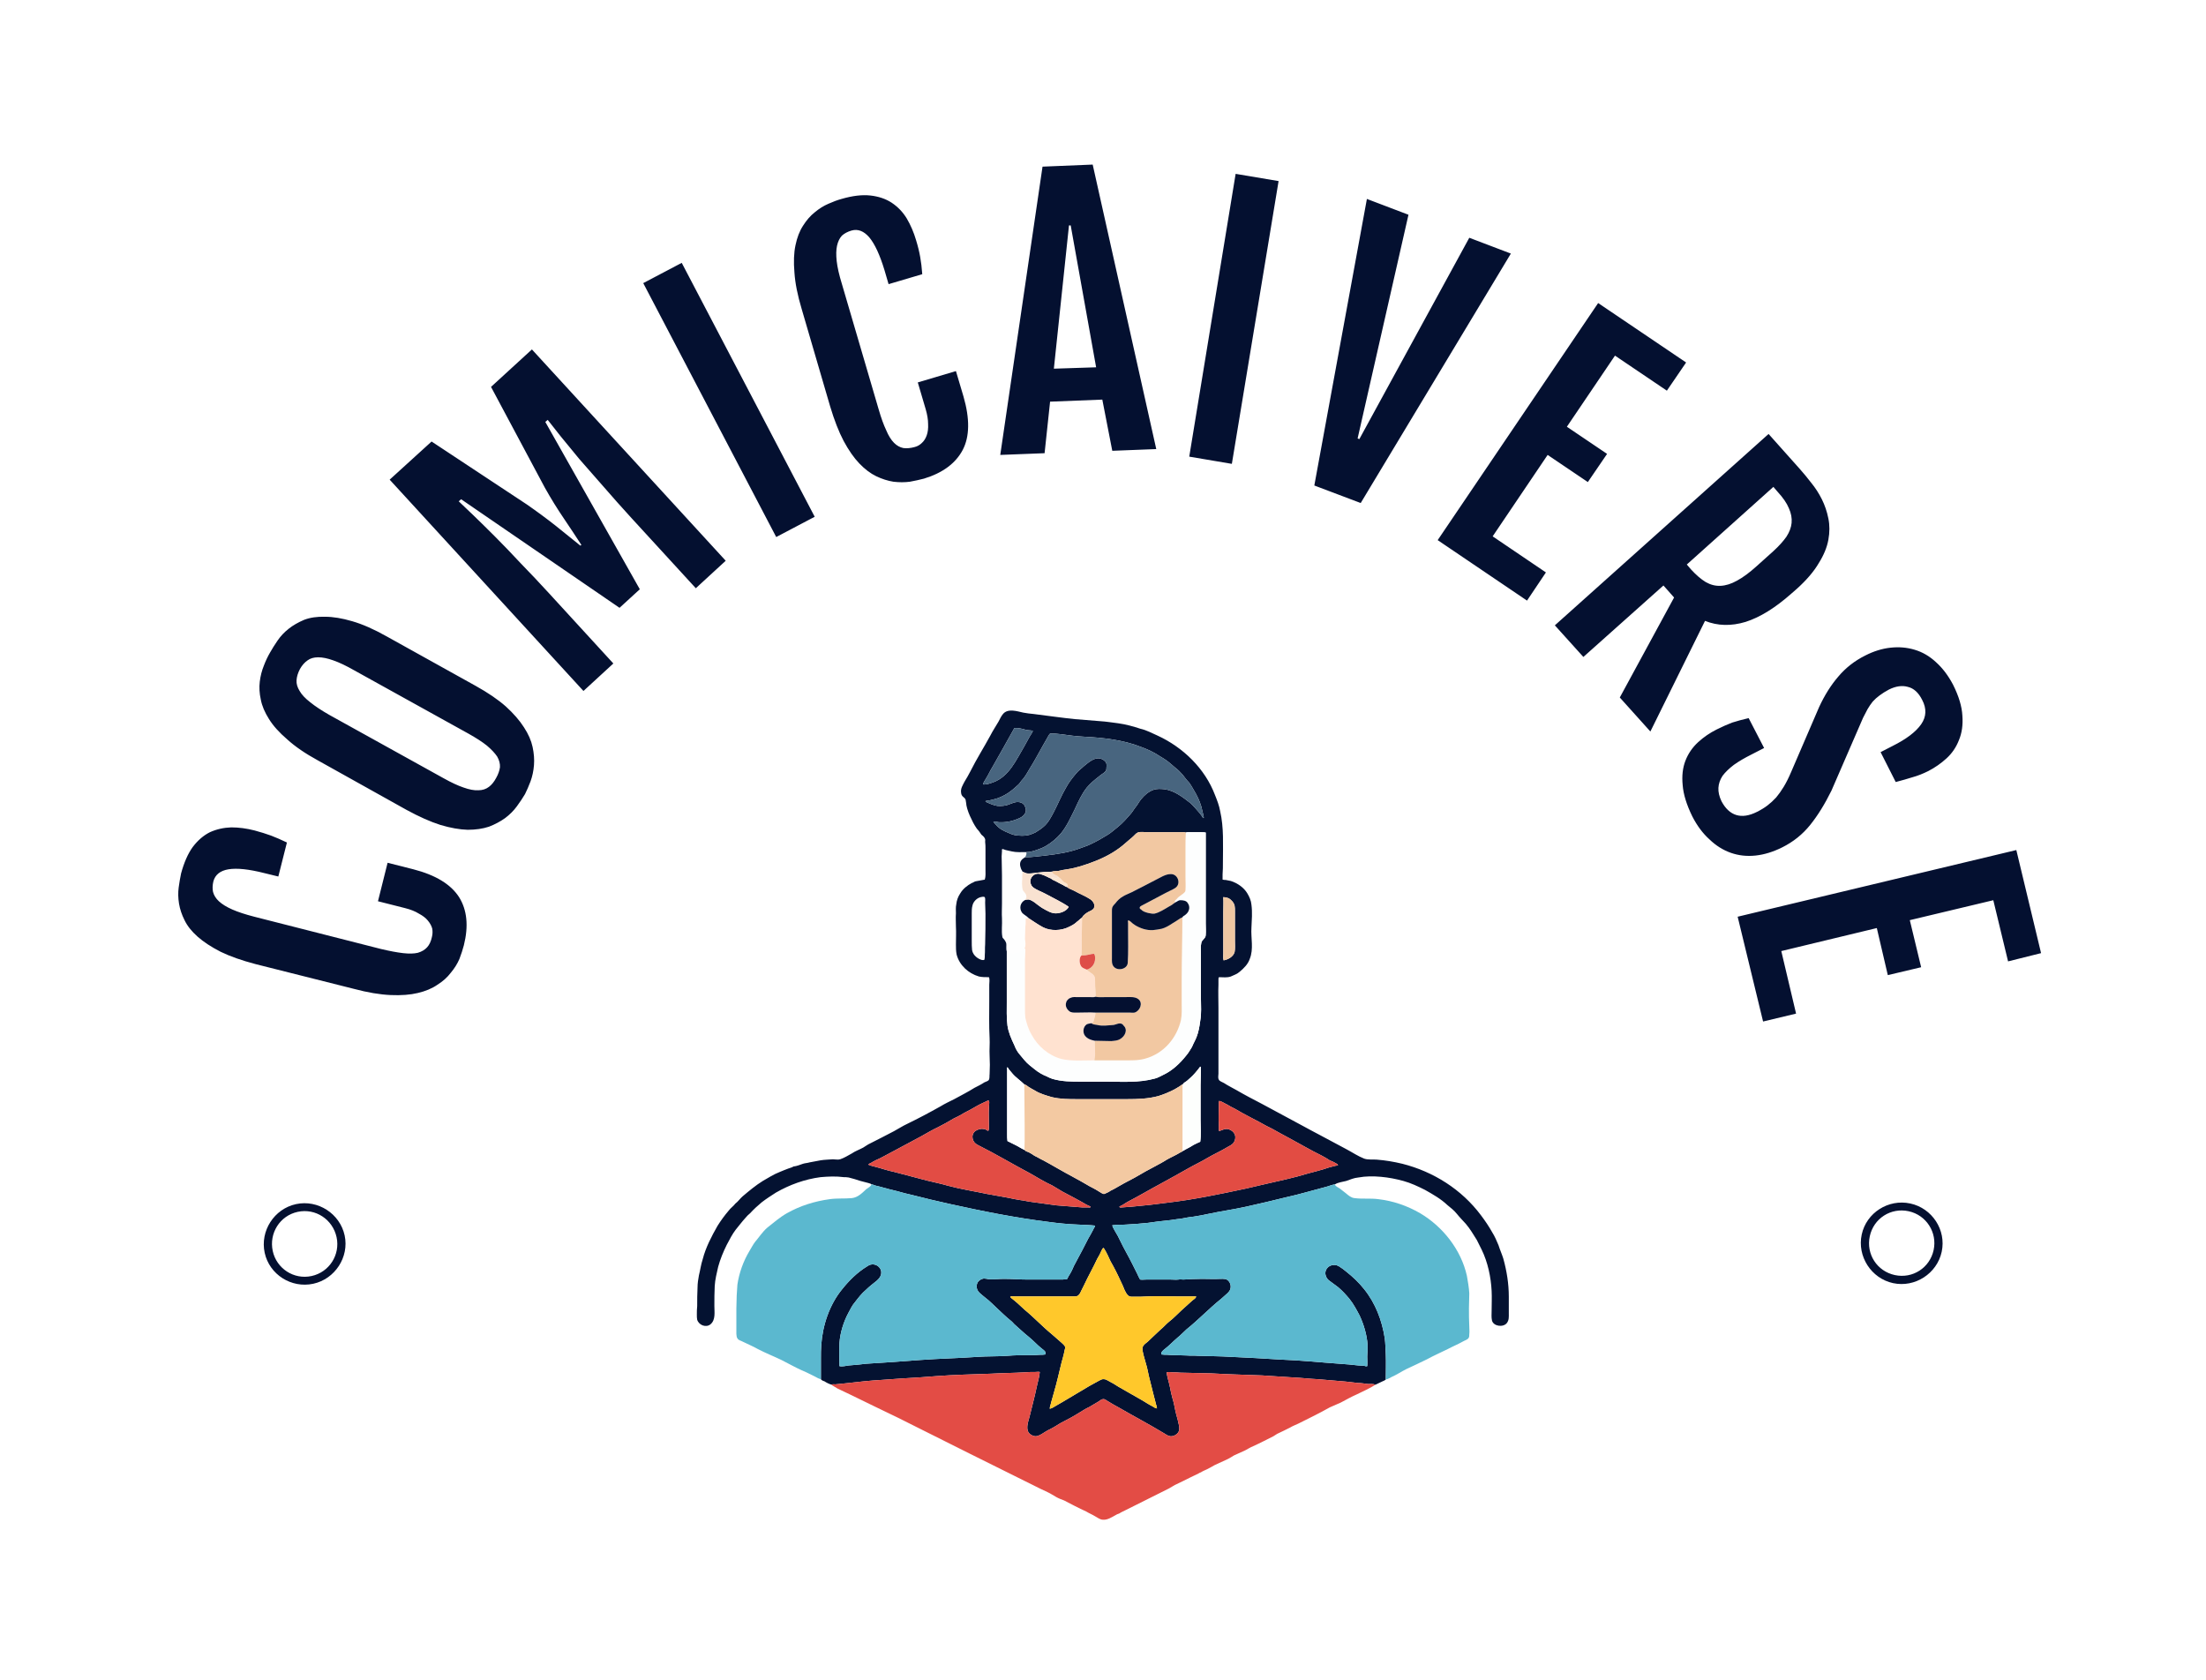 <svg xmlns="http://www.w3.org/2000/svg" version="1.1" xmlns:xlink="http://www.w3.org/1999/xlink" xmlns:svgjs="http://svgjs.dev/svgjs" viewBox="0 0 6.42 4.889"><g transform="matrix(1,0,0,1,2.028,2.068)"><rect width="6.42" height="6.42" x="-2.028" y="-2.833" fill="#ffffff"></rect><g><path d=" M -0.678 0.683 Q -0.683 0.702 -0.691 0.723 Q -0.7 0.744 -0.716 0.763 Q -0.731 0.783 -0.755 0.798 Q -0.778 0.814 -0.812 0.822 Q -0.845 0.83 -0.891 0.828 Q -0.938 0.826 -0.998 0.81 L -1.284 0.738 Q -1.345 0.722 -1.386 0.702 Q -1.427 0.681 -1.453 0.658 Q -1.479 0.635 -1.491 0.61 Q -1.503 0.586 -1.507 0.562 Q -1.511 0.537 -1.508 0.515 Q -1.505 0.493 -1.501 0.474 Q -1.488 0.426 -1.467 0.397 Q -1.445 0.368 -1.417 0.354 Q -1.388 0.341 -1.355 0.34 Q -1.322 0.34 -1.287 0.349 Q -1.261 0.356 -1.239 0.364 Q -1.218 0.372 -1.193 0.384 L -1.218 0.483 L -1.259 0.473 Q -1.326 0.456 -1.363 0.462 Q -1.399 0.468 -1.407 0.497 Q -1.411 0.514 -1.408 0.528 Q -1.404 0.543 -1.391 0.555 Q -1.377 0.568 -1.352 0.579 Q -1.327 0.59 -1.288 0.6 L -0.919 0.694 Q -0.881 0.703 -0.855 0.706 Q -0.829 0.709 -0.812 0.705 Q -0.795 0.7 -0.785 0.689 Q -0.775 0.678 -0.771 0.659 Q -0.768 0.647 -0.77 0.635 Q -0.773 0.623 -0.783 0.611 Q -0.792 0.6 -0.809 0.591 Q -0.825 0.581 -0.849 0.575 L -0.928 0.555 L -0.9 0.443 L -0.825 0.462 Q -0.728 0.487 -0.692 0.543 Q -0.657 0.599 -0.678 0.683 M -0.5 0.243 Q -0.51 0.26 -0.524 0.279 Q -0.538 0.298 -0.558 0.313 Q -0.579 0.328 -0.605 0.338 Q -0.632 0.347 -0.667 0.347 Q -0.702 0.346 -0.746 0.333 Q -0.79 0.319 -0.845 0.289 L -1.103 0.145 Q -1.158 0.115 -1.192 0.084 Q -1.227 0.054 -1.245 0.025 Q -1.264 -0.005 -1.269 -0.032 Q -1.275 -0.059 -1.272 -0.084 Q -1.269 -0.109 -1.26 -0.131 Q -1.252 -0.152 -1.242 -0.169 Q -1.233 -0.185 -1.22 -0.204 Q -1.207 -0.223 -1.188 -0.238 Q -1.169 -0.253 -1.143 -0.264 Q -1.117 -0.274 -1.082 -0.273 Q -1.047 -0.273 -1.003 -0.26 Q -0.958 -0.247 -0.903 -0.216 L -0.644 -0.072 Q -0.59 -0.042 -0.556 -0.012 Q -0.522 0.019 -0.503 0.049 Q -0.484 0.078 -0.478 0.106 Q -0.472 0.134 -0.474 0.159 Q -0.476 0.184 -0.484 0.206 Q -0.492 0.227 -0.5 0.243 M -0.584 0.196 Q -0.575 0.18 -0.573 0.165 Q -0.572 0.15 -0.581 0.134 Q -0.591 0.119 -0.611 0.102 Q -0.631 0.086 -0.665 0.067 L -0.997 -0.117 Q -1.032 -0.137 -1.058 -0.146 Q -1.083 -0.155 -1.102 -0.155 Q -1.121 -0.155 -1.133 -0.146 Q -1.146 -0.137 -1.155 -0.121 Q -1.164 -0.104 -1.165 -0.088 Q -1.166 -0.073 -1.156 -0.057 Q -1.147 -0.041 -1.125 -0.024 Q -1.104 -0.007 -1.069 0.013 L -0.737 0.197 Q -0.703 0.216 -0.679 0.224 Q -0.654 0.233 -0.636 0.232 Q -0.618 0.232 -0.605 0.222 Q -0.593 0.213 -0.584 0.196 M -0.894 -0.672 L -0.772 -0.783 L -0.495 -0.6 Q -0.449 -0.568 -0.411 -0.538 Q -0.373 -0.507 -0.339 -0.48 L -0.336 -0.482 Q -0.36 -0.519 -0.387 -0.559 Q -0.415 -0.6 -0.442 -0.648 L -0.599 -0.942 L -0.48 -1.051 L 0.084 -0.436 L -0.003 -0.356 L -0.19 -0.56 Q -0.233 -0.607 -0.271 -0.651 Q -0.31 -0.695 -0.342 -0.732 Q -0.373 -0.77 -0.397 -0.799 Q -0.421 -0.829 -0.434 -0.846 L -0.441 -0.84 L -0.166 -0.353 L -0.225 -0.299 L -0.686 -0.615 L -0.693 -0.609 Q -0.677 -0.594 -0.65 -0.568 Q -0.623 -0.542 -0.588 -0.507 Q -0.553 -0.472 -0.513 -0.429 Q -0.472 -0.387 -0.429 -0.34 L -0.243 -0.137 L -0.33 -0.057 L -0.894 -0.672 M -0.156 -1.244 L -0.044 -1.303 L 0.343 -0.564 L 0.231 -0.505 L -0.156 -1.244 M 0.661 -0.675 Q 0.642 -0.67 0.62 -0.666 Q 0.597 -0.663 0.572 -0.666 Q 0.547 -0.67 0.522 -0.682 Q 0.497 -0.694 0.473 -0.719 Q 0.449 -0.744 0.427 -0.785 Q 0.406 -0.825 0.388 -0.885 L 0.305 -1.169 Q 0.287 -1.229 0.284 -1.275 Q 0.28 -1.321 0.287 -1.354 Q 0.294 -1.388 0.309 -1.411 Q 0.324 -1.435 0.343 -1.45 Q 0.362 -1.466 0.383 -1.475 Q 0.403 -1.484 0.421 -1.489 Q 0.469 -1.503 0.505 -1.499 Q 0.541 -1.495 0.567 -1.478 Q 0.594 -1.46 0.611 -1.432 Q 0.628 -1.403 0.638 -1.369 Q 0.646 -1.343 0.65 -1.32 Q 0.654 -1.298 0.656 -1.27 L 0.558 -1.241 L 0.546 -1.282 Q 0.526 -1.348 0.502 -1.377 Q 0.478 -1.405 0.45 -1.397 Q 0.433 -1.392 0.422 -1.382 Q 0.412 -1.371 0.408 -1.353 Q 0.404 -1.335 0.407 -1.308 Q 0.41 -1.281 0.422 -1.242 L 0.529 -0.877 Q 0.54 -0.839 0.551 -0.816 Q 0.561 -0.792 0.574 -0.779 Q 0.586 -0.767 0.601 -0.764 Q 0.616 -0.762 0.634 -0.767 Q 0.646 -0.77 0.655 -0.779 Q 0.664 -0.787 0.669 -0.801 Q 0.674 -0.815 0.673 -0.834 Q 0.673 -0.853 0.666 -0.877 L 0.643 -0.955 L 0.754 -0.988 L 0.776 -0.914 Q 0.804 -0.817 0.774 -0.759 Q 0.743 -0.7 0.661 -0.675 M 1.006 -1.583 L 1.152 -1.589 L 1.337 -0.761 L 1.209 -0.756 L 1.18 -0.905 L 1.028 -0.899 L 1.012 -0.749 L 0.883 -0.744 L 1.006 -1.583 M 1.162 -0.999 L 1.088 -1.412 L 1.083 -1.412 L 1.039 -0.995 L 1.162 -0.999 M 1.568 -1.562 L 1.693 -1.541 L 1.557 -0.718 L 1.433 -0.739 L 1.568 -1.562 M 1.95 -1.489 L 2.071 -1.443 L 1.923 -0.792 L 1.928 -0.79 L 2.248 -1.376 L 2.369 -1.33 L 1.932 -0.604 L 1.797 -0.655 L 1.95 -1.489 M 2.623 -1.186 L 2.879 -1.013 L 2.823 -0.931 L 2.672 -1.033 L 2.532 -0.826 L 2.649 -0.747 L 2.593 -0.665 L 2.476 -0.744 L 2.316 -0.507 L 2.471 -0.402 L 2.416 -0.32 L 2.156 -0.496 L 2.623 -1.186 M 3.119 -0.805 L 3.21 -0.703 Q 3.226 -0.685 3.243 -0.663 Q 3.261 -0.641 3.274 -0.615 Q 3.287 -0.589 3.293 -0.559 Q 3.299 -0.53 3.293 -0.497 Q 3.287 -0.464 3.265 -0.429 Q 3.244 -0.393 3.202 -0.355 L 3.186 -0.341 Q 3.115 -0.278 3.052 -0.258 Q 2.989 -0.239 2.934 -0.261 L 2.775 0.061 L 2.686 -0.038 L 2.844 -0.329 L 2.813 -0.364 L 2.58 -0.156 L 2.497 -0.248 L 3.119 -0.805 M 2.893 -0.411 Q 2.916 -0.386 2.936 -0.374 Q 2.957 -0.362 2.979 -0.363 Q 3.002 -0.364 3.027 -0.378 Q 3.053 -0.392 3.084 -0.42 L 3.133 -0.464 Q 3.157 -0.486 3.171 -0.506 Q 3.184 -0.526 3.186 -0.546 Q 3.188 -0.567 3.178 -0.589 Q 3.169 -0.611 3.145 -0.637 L 3.133 -0.651 L 2.881 -0.425 L 2.893 -0.411 M 2.968 0.055 Q 2.992 0.043 3.013 0.035 Q 3.035 0.028 3.061 0.022 L 3.106 0.109 L 3.069 0.128 Q 3.039 0.143 3.018 0.158 Q 2.997 0.174 2.985 0.19 Q 2.974 0.207 2.973 0.225 Q 2.972 0.243 2.982 0.264 Q 2.999 0.296 3.025 0.304 Q 3.051 0.312 3.085 0.295 Q 3.103 0.286 3.116 0.276 Q 3.129 0.266 3.141 0.253 Q 3.152 0.24 3.163 0.222 Q 3.174 0.204 3.185 0.178 L 3.266 -0.01 Q 3.29 -0.062 3.322 -0.099 Q 3.354 -0.137 3.4 -0.16 Q 3.437 -0.179 3.474 -0.183 Q 3.511 -0.187 3.544 -0.177 Q 3.578 -0.167 3.606 -0.141 Q 3.635 -0.115 3.656 -0.075 Q 3.681 -0.025 3.683 0.015 Q 3.686 0.055 3.673 0.086 Q 3.661 0.117 3.637 0.139 Q 3.613 0.161 3.584 0.176 Q 3.56 0.188 3.538 0.194 Q 3.516 0.201 3.489 0.208 L 3.445 0.121 L 3.48 0.103 Q 3.54 0.073 3.563 0.04 Q 3.586 0.007 3.566 -0.031 Q 3.55 -0.063 3.524 -0.069 Q 3.499 -0.076 3.469 -0.061 Q 3.454 -0.053 3.442 -0.044 Q 3.431 -0.036 3.422 -0.026 Q 3.414 -0.016 3.407 -0.004 Q 3.401 0.008 3.394 0.021 L 3.302 0.233 Q 3.273 0.292 3.24 0.333 Q 3.207 0.374 3.159 0.398 Q 3.119 0.418 3.081 0.422 Q 3.043 0.426 3.009 0.414 Q 2.975 0.402 2.947 0.375 Q 2.918 0.349 2.897 0.308 Q 2.872 0.257 2.869 0.217 Q 2.865 0.177 2.877 0.146 Q 2.889 0.115 2.914 0.092 Q 2.938 0.07 2.968 0.055 M 3.84 0.406 L 3.912 0.706 L 3.816 0.73 L 3.773 0.552 L 3.53 0.61 L 3.563 0.747 L 3.466 0.77 L 3.434 0.633 L 3.156 0.7 L 3.199 0.882 L 3.103 0.905 L 3.029 0.6 L 3.84 0.406" fill="#041030" fill-rule="nonzero"></path></g><g clip-path="url(#SvgjsClipPath1006)"><g clip-path="url(#SvgjsClipPath1001005f8db3-528a-4500-a47b-d027629a18e1)"><path d=" M 0.112 1.435 C 0.12 1.429 0.126 1.42 0.133 1.414 C 0.152 1.398 0.171 1.382 0.192 1.369 C 0.208 1.36 0.223 1.35 0.241 1.343 C 0.249 1.34 0.257 1.336 0.266 1.333 C 0.271 1.331 0.277 1.33 0.281 1.327 C 0.291 1.326 0.3 1.322 0.309 1.319 C 0.315 1.317 0.322 1.317 0.328 1.315 C 0.339 1.313 0.349 1.311 0.36 1.309 C 0.372 1.307 0.384 1.307 0.396 1.306 C 0.403 1.306 0.41 1.308 0.417 1.306 C 0.429 1.302 0.44 1.295 0.451 1.289 C 0.461 1.282 0.473 1.278 0.484 1.272 C 0.491 1.268 0.497 1.263 0.504 1.26 C 0.528 1.248 0.551 1.236 0.574 1.224 C 0.587 1.217 0.599 1.209 0.612 1.203 C 0.645 1.187 0.677 1.17 0.709 1.152 C 0.722 1.144 0.735 1.138 0.749 1.131 C 0.769 1.12 0.789 1.11 0.808 1.098 C 0.818 1.093 0.828 1.088 0.837 1.082 C 0.841 1.08 0.846 1.079 0.849 1.076 C 0.853 1.071 0.851 1.063 0.852 1.058 C 0.853 1.04 0.853 1.022 0.852 1.004 C 0.851 0.987 0.853 0.97 0.852 0.953 C 0.85 0.916 0.851 0.88 0.851 0.844 C 0.851 0.828 0.851 0.813 0.851 0.798 C 0.851 0.791 0.853 0.782 0.85 0.776 C 0.84 0.776 0.83 0.776 0.821 0.774 C 0.79 0.765 0.764 0.741 0.756 0.71 C 0.754 0.7 0.754 0.69 0.754 0.681 C 0.754 0.663 0.755 0.646 0.754 0.629 C 0.754 0.616 0.753 0.603 0.754 0.59 C 0.754 0.582 0.753 0.573 0.755 0.564 C 0.756 0.553 0.76 0.542 0.766 0.533 C 0.774 0.519 0.787 0.509 0.8 0.502 C 0.804 0.501 0.807 0.498 0.811 0.497 C 0.82 0.495 0.83 0.494 0.838 0.492 C 0.841 0.483 0.84 0.471 0.84 0.462 C 0.84 0.442 0.84 0.423 0.84 0.403 C 0.84 0.396 0.84 0.389 0.839 0.382 C 0.839 0.379 0.84 0.375 0.838 0.372 C 0.836 0.367 0.831 0.364 0.828 0.361 C 0.824 0.355 0.82 0.349 0.815 0.344 C 0.811 0.338 0.807 0.332 0.804 0.326 C 0.798 0.314 0.791 0.3 0.787 0.286 C 0.786 0.281 0.784 0.276 0.784 0.271 C 0.783 0.267 0.783 0.262 0.782 0.259 C 0.78 0.254 0.775 0.252 0.772 0.248 C 0.77 0.245 0.769 0.242 0.769 0.239 C 0.767 0.227 0.774 0.217 0.779 0.207 C 0.785 0.197 0.791 0.187 0.796 0.177 C 0.814 0.141 0.835 0.108 0.854 0.073 C 0.861 0.059 0.87 0.046 0.878 0.032 C 0.882 0.025 0.885 0.017 0.891 0.01 C 0.905 -0.007 0.932 0.002 0.95 0.006 C 0.96 0.008 0.97 0.009 0.98 0.01 C 1.021 0.015 1.061 0.021 1.101 0.025 C 1.126 0.027 1.151 0.029 1.175 0.031 C 1.192 0.032 1.209 0.035 1.226 0.037 C 1.248 0.04 1.27 0.046 1.291 0.053 C 1.309 0.057 1.325 0.066 1.341 0.073 C 1.415 0.107 1.479 0.169 1.508 0.246 C 1.514 0.261 1.52 0.276 1.523 0.293 C 1.534 0.341 1.531 0.391 1.531 0.441 C 1.531 0.453 1.531 0.465 1.53 0.477 C 1.53 0.482 1.53 0.487 1.53 0.492 C 1.533 0.493 1.536 0.493 1.539 0.493 C 1.544 0.494 1.549 0.495 1.554 0.496 C 1.573 0.502 1.592 0.515 1.602 0.532 C 1.608 0.542 1.613 0.553 1.614 0.565 C 1.617 0.587 1.615 0.61 1.614 0.632 C 1.612 0.662 1.621 0.694 1.609 0.723 C 1.604 0.738 1.592 0.75 1.58 0.76 C 1.572 0.767 1.563 0.77 1.554 0.774 C 1.543 0.778 1.531 0.776 1.52 0.776 C 1.518 0.777 1.518 0.779 1.518 0.782 C 1.518 0.787 1.518 0.792 1.518 0.798 C 1.517 0.82 1.518 0.844 1.518 0.866 C 1.518 0.916 1.518 0.966 1.518 1.015 C 1.518 1.029 1.518 1.043 1.518 1.057 C 1.518 1.061 1.516 1.069 1.519 1.074 C 1.521 1.079 1.529 1.081 1.534 1.084 C 1.546 1.092 1.559 1.098 1.571 1.105 C 1.595 1.119 1.62 1.132 1.645 1.145 C 1.684 1.166 1.723 1.187 1.762 1.208 C 1.77 1.212 1.778 1.217 1.786 1.221 C 1.797 1.227 1.807 1.232 1.818 1.238 C 1.842 1.251 1.867 1.264 1.891 1.277 C 1.908 1.286 1.924 1.297 1.942 1.304 C 1.953 1.308 1.967 1.306 1.979 1.307 C 2.004 1.309 2.028 1.313 2.053 1.319 C 2.144 1.342 2.226 1.394 2.282 1.469 C 2.294 1.485 2.305 1.501 2.315 1.519 C 2.322 1.53 2.328 1.544 2.333 1.556 C 2.337 1.569 2.343 1.582 2.347 1.595 C 2.357 1.631 2.363 1.668 2.363 1.706 C 2.363 1.722 2.363 1.738 2.363 1.754 C 2.363 1.765 2.364 1.774 2.357 1.783 C 2.346 1.796 2.318 1.792 2.314 1.775 C 2.312 1.766 2.313 1.756 2.313 1.747 C 2.313 1.728 2.314 1.708 2.313 1.689 C 2.311 1.649 2.302 1.606 2.284 1.569 C 2.279 1.56 2.275 1.55 2.27 1.541 C 2.26 1.525 2.25 1.508 2.238 1.494 C 2.229 1.484 2.22 1.475 2.212 1.465 C 2.204 1.455 2.194 1.447 2.184 1.439 C 2.165 1.421 2.142 1.408 2.119 1.395 C 2.099 1.385 2.078 1.375 2.056 1.369 C 2.034 1.363 2.013 1.359 1.991 1.357 C 1.968 1.355 1.947 1.355 1.925 1.359 C 1.913 1.36 1.901 1.365 1.89 1.369 C 1.879 1.372 1.866 1.373 1.857 1.379 C 1.848 1.38 1.84 1.384 1.832 1.386 C 1.811 1.392 1.79 1.397 1.769 1.403 C 1.752 1.408 1.734 1.412 1.717 1.416 C 1.677 1.426 1.638 1.435 1.598 1.444 C 1.562 1.452 1.525 1.457 1.488 1.465 C 1.474 1.468 1.459 1.471 1.445 1.473 C 1.432 1.474 1.42 1.477 1.408 1.479 C 1.395 1.48 1.382 1.483 1.369 1.484 C 1.35 1.486 1.332 1.488 1.313 1.491 C 1.292 1.493 1.271 1.495 1.249 1.496 C 1.236 1.497 1.222 1.496 1.209 1.498 C 1.21 1.504 1.215 1.511 1.218 1.517 C 1.223 1.525 1.228 1.534 1.232 1.543 C 1.243 1.566 1.256 1.588 1.267 1.61 C 1.272 1.62 1.277 1.63 1.282 1.64 C 1.284 1.645 1.287 1.651 1.29 1.656 C 1.296 1.657 1.302 1.656 1.308 1.656 C 1.319 1.656 1.33 1.656 1.341 1.656 C 1.353 1.656 1.366 1.656 1.379 1.656 C 1.387 1.656 1.394 1.657 1.402 1.656 C 1.406 1.655 1.411 1.656 1.416 1.656 C 1.434 1.655 1.452 1.654 1.47 1.654 C 1.488 1.654 1.506 1.655 1.524 1.654 C 1.533 1.654 1.542 1.653 1.548 1.661 C 1.554 1.668 1.556 1.68 1.55 1.689 C 1.549 1.691 1.546 1.694 1.544 1.696 C 1.538 1.701 1.532 1.707 1.526 1.712 C 1.491 1.74 1.46 1.773 1.425 1.801 C 1.416 1.809 1.408 1.818 1.399 1.825 C 1.386 1.836 1.375 1.848 1.362 1.858 C 1.357 1.862 1.35 1.867 1.352 1.874 C 1.358 1.875 1.364 1.875 1.37 1.875 C 1.378 1.876 1.386 1.876 1.394 1.876 C 1.405 1.876 1.415 1.877 1.426 1.877 C 1.437 1.878 1.448 1.877 1.459 1.878 C 1.491 1.879 1.523 1.879 1.554 1.881 C 1.603 1.883 1.651 1.886 1.7 1.889 C 1.757 1.891 1.813 1.897 1.87 1.901 C 1.888 1.902 1.907 1.904 1.925 1.906 C 1.931 1.906 1.936 1.907 1.942 1.907 C 1.945 1.908 1.948 1.909 1.951 1.908 C 1.952 1.899 1.951 1.889 1.951 1.88 C 1.952 1.869 1.952 1.857 1.952 1.846 C 1.95 1.817 1.941 1.787 1.929 1.761 C 1.92 1.744 1.911 1.727 1.899 1.712 C 1.889 1.7 1.878 1.688 1.866 1.678 C 1.857 1.671 1.848 1.665 1.839 1.658 C 1.832 1.652 1.827 1.641 1.83 1.631 C 1.835 1.615 1.854 1.609 1.868 1.617 C 1.876 1.622 1.883 1.627 1.89 1.633 C 1.909 1.648 1.927 1.665 1.942 1.684 C 1.975 1.725 1.994 1.775 2.002 1.827 C 2.004 1.842 2.004 1.858 2.005 1.874 C 2.006 1.898 2.005 1.923 2.005 1.947 C 2.003 1.949 1.999 1.951 1.996 1.952 C 1.989 1.955 1.982 1.959 1.975 1.962 C 1.968 1.959 1.96 1.96 1.953 1.96 C 1.943 1.959 1.934 1.957 1.924 1.957 C 1.912 1.956 1.901 1.954 1.889 1.953 C 1.862 1.951 1.834 1.948 1.807 1.946 C 1.784 1.945 1.76 1.942 1.737 1.941 C 1.706 1.939 1.675 1.937 1.645 1.935 C 1.595 1.933 1.546 1.932 1.496 1.929 C 1.467 1.928 1.437 1.928 1.407 1.927 C 1.399 1.926 1.392 1.926 1.384 1.926 C 1.378 1.925 1.372 1.925 1.367 1.926 C 1.369 1.941 1.374 1.955 1.377 1.97 C 1.379 1.98 1.381 1.991 1.384 2.001 C 1.389 2.016 1.391 2.033 1.395 2.048 C 1.398 2.059 1.401 2.069 1.403 2.08 C 1.404 2.086 1.405 2.093 1.402 2.099 C 1.398 2.107 1.387 2.113 1.378 2.112 C 1.371 2.111 1.365 2.107 1.359 2.103 C 1.316 2.077 1.272 2.054 1.229 2.029 C 1.218 2.023 1.207 2.017 1.196 2.01 C 1.192 2.008 1.187 2.003 1.182 2.004 C 1.178 2.004 1.172 2.009 1.169 2.011 C 1.16 2.016 1.151 2.022 1.142 2.027 C 1.133 2.031 1.125 2.036 1.117 2.041 C 1.098 2.053 1.078 2.064 1.058 2.074 C 1.048 2.08 1.039 2.086 1.029 2.091 C 1.02 2.095 1.011 2.101 1.003 2.106 C 0.996 2.11 0.988 2.114 0.98 2.111 C 0.976 2.11 0.973 2.108 0.97 2.106 C 0.955 2.094 0.964 2.071 0.968 2.056 C 0.975 2.027 0.983 1.998 0.989 1.969 C 0.992 1.954 0.997 1.94 0.998 1.925 C 0.994 1.924 0.989 1.925 0.985 1.925 C 0.975 1.925 0.965 1.925 0.955 1.926 C 0.922 1.928 0.889 1.928 0.856 1.93 C 0.803 1.932 0.75 1.933 0.698 1.937 C 0.663 1.94 0.629 1.942 0.595 1.944 C 0.576 1.945 0.558 1.947 0.539 1.948 C 0.504 1.95 0.468 1.954 0.433 1.958 C 0.423 1.959 0.413 1.96 0.403 1.961 C 0.401 1.961 0.394 1.96 0.392 1.962 C 0.385 1.96 0.377 1.956 0.371 1.952 C 0.367 1.951 0.363 1.949 0.361 1.946 C 0.361 1.926 0.361 1.905 0.361 1.885 C 0.361 1.872 0.361 1.86 0.362 1.847 C 0.366 1.789 0.386 1.729 0.423 1.684 C 0.443 1.659 0.467 1.635 0.495 1.618 C 0.499 1.615 0.505 1.612 0.51 1.612 C 0.522 1.611 0.533 1.619 0.536 1.63 C 0.539 1.642 0.532 1.652 0.524 1.659 C 0.513 1.668 0.502 1.676 0.492 1.686 C 0.48 1.696 0.47 1.709 0.46 1.722 C 0.452 1.731 0.447 1.742 0.441 1.753 C 0.427 1.779 0.417 1.811 0.415 1.841 C 0.414 1.864 0.415 1.886 0.415 1.908 C 0.424 1.91 0.434 1.907 0.442 1.906 C 0.459 1.905 0.476 1.903 0.493 1.901 C 0.546 1.898 0.599 1.894 0.652 1.89 C 0.707 1.886 0.762 1.885 0.817 1.881 C 0.845 1.879 0.874 1.88 0.903 1.878 C 0.925 1.876 0.948 1.876 0.971 1.876 C 0.98 1.876 0.989 1.876 0.998 1.875 C 1.004 1.875 1.009 1.875 1.014 1.874 C 1.017 1.865 1.01 1.862 1.004 1.857 C 0.99 1.846 0.979 1.833 0.965 1.822 C 0.951 1.811 0.938 1.798 0.924 1.786 C 0.921 1.783 0.918 1.779 0.914 1.776 C 0.899 1.764 0.886 1.751 0.872 1.738 C 0.862 1.729 0.852 1.718 0.841 1.71 C 0.837 1.707 0.834 1.704 0.83 1.701 C 0.82 1.693 0.812 1.685 0.815 1.67 C 0.816 1.667 0.817 1.664 0.819 1.662 C 0.823 1.657 0.829 1.654 0.835 1.653 C 0.84 1.653 0.844 1.654 0.849 1.655 C 0.864 1.656 0.879 1.654 0.894 1.654 C 0.917 1.654 0.94 1.656 0.963 1.656 C 0.989 1.656 1.014 1.656 1.039 1.656 C 1.048 1.656 1.056 1.656 1.065 1.656 C 1.069 1.655 1.073 1.656 1.077 1.655 C 1.079 1.653 1.08 1.649 1.082 1.646 C 1.088 1.637 1.093 1.627 1.097 1.617 C 1.105 1.601 1.114 1.586 1.122 1.57 C 1.128 1.559 1.133 1.548 1.139 1.537 C 1.144 1.529 1.149 1.519 1.154 1.51 C 1.155 1.506 1.159 1.503 1.159 1.499 C 1.142 1.497 1.125 1.497 1.109 1.496 C 1.08 1.495 1.051 1.492 1.022 1.488 C 0.926 1.476 0.831 1.457 0.736 1.436 C 0.699 1.428 0.663 1.419 0.627 1.41 C 0.613 1.407 0.598 1.403 0.584 1.399 C 0.568 1.395 0.551 1.391 0.534 1.386 C 0.529 1.385 0.523 1.383 0.518 1.382 C 0.515 1.381 0.512 1.379 0.508 1.379 C 0.507 1.377 0.502 1.376 0.499 1.375 C 0.491 1.373 0.484 1.371 0.476 1.369 C 0.465 1.365 0.453 1.362 0.442 1.359 C 0.437 1.358 0.432 1.358 0.428 1.358 C 0.405 1.355 0.383 1.356 0.36 1.358 C 0.314 1.364 0.27 1.38 0.23 1.403 C 0.216 1.412 0.202 1.421 0.189 1.431 C 0.177 1.441 0.166 1.451 0.155 1.463 C 0.15 1.467 0.145 1.472 0.141 1.477 C 0.131 1.488 0.123 1.499 0.113 1.511 C 0.103 1.524 0.095 1.54 0.087 1.555 C 0.077 1.575 0.068 1.597 0.062 1.619 C 0.058 1.637 0.053 1.656 0.052 1.675 C 0.051 1.694 0.051 1.714 0.051 1.733 C 0.051 1.751 0.055 1.773 0.04 1.786 C 0.027 1.797 0.006 1.789 0.001 1.773 C -0 1.769 0 1.763 0 1.758 C 0 1.75 0 1.742 0.001 1.733 C 0.001 1.715 0.001 1.697 0.002 1.679 C 0.002 1.667 0.004 1.655 0.006 1.644 C 0.01 1.628 0.012 1.612 0.017 1.597 C 0.026 1.562 0.043 1.53 0.06 1.5 C 0.07 1.484 0.081 1.469 0.093 1.455 C 0.098 1.448 0.107 1.442 0.112 1.435 M 0.499 1.321 C 0.499 1.322 0.502 1.323 0.503 1.323 C 0.507 1.325 0.512 1.326 0.516 1.327 C 0.536 1.332 0.555 1.339 0.575 1.343 C 0.607 1.351 0.638 1.36 0.67 1.368 C 0.69 1.373 0.711 1.377 0.731 1.383 C 0.768 1.393 0.807 1.399 0.845 1.407 C 0.865 1.411 0.886 1.414 0.906 1.418 C 0.918 1.421 0.931 1.423 0.943 1.425 C 0.953 1.426 0.963 1.429 0.973 1.43 C 0.997 1.433 1.022 1.437 1.046 1.44 C 1.071 1.442 1.096 1.444 1.121 1.446 C 1.127 1.446 1.133 1.446 1.139 1.446 C 1.141 1.446 1.145 1.447 1.146 1.445 C 1.147 1.444 1.141 1.441 1.14 1.441 C 1.133 1.438 1.127 1.434 1.12 1.43 C 1.102 1.42 1.083 1.41 1.064 1.4 C 1.054 1.394 1.044 1.388 1.034 1.382 C 1.012 1.372 0.991 1.359 0.97 1.347 C 0.919 1.32 0.869 1.29 0.817 1.264 C 0.802 1.257 0.796 1.236 0.81 1.224 C 0.817 1.219 0.827 1.216 0.835 1.218 C 0.839 1.218 0.842 1.22 0.845 1.222 C 0.846 1.222 0.848 1.224 0.848 1.223 C 0.85 1.221 0.849 1.219 0.85 1.217 C 0.85 1.213 0.85 1.209 0.85 1.205 C 0.85 1.189 0.849 1.172 0.85 1.156 C 0.85 1.151 0.851 1.146 0.851 1.141 C 0.851 1.139 0.851 1.137 0.849 1.135 C 0.848 1.134 0.845 1.136 0.843 1.137 C 0.839 1.139 0.834 1.141 0.83 1.143 C 0.819 1.148 0.808 1.155 0.797 1.161 C 0.788 1.166 0.777 1.171 0.768 1.177 C 0.761 1.181 0.754 1.184 0.748 1.187 C 0.733 1.196 0.717 1.205 0.701 1.213 C 0.684 1.221 0.669 1.23 0.653 1.239 C 0.625 1.254 0.597 1.269 0.569 1.284 C 0.553 1.292 0.537 1.302 0.52 1.309 C 0.515 1.312 0.51 1.314 0.506 1.317 C 0.503 1.318 0.501 1.319 0.499 1.321 M 0.838 0.543 C 0.834 0.541 0.83 0.542 0.826 0.543 C 0.814 0.546 0.804 0.557 0.802 0.568 C 0.8 0.575 0.8 0.583 0.8 0.59 C 0.8 0.602 0.8 0.613 0.8 0.624 C 0.8 0.64 0.8 0.655 0.8 0.67 C 0.8 0.679 0.8 0.689 0.801 0.697 C 0.803 0.709 0.812 0.718 0.822 0.723 C 0.826 0.725 0.833 0.728 0.837 0.725 C 0.838 0.721 0.838 0.716 0.838 0.711 C 0.839 0.701 0.838 0.691 0.839 0.681 C 0.84 0.651 0.84 0.621 0.84 0.591 C 0.84 0.581 0.839 0.57 0.839 0.559 C 0.839 0.555 0.84 0.548 0.838 0.543 M 0.924 0.051 C 0.903 0.089 0.882 0.126 0.861 0.163 C 0.854 0.174 0.849 0.186 0.842 0.197 C 0.839 0.203 0.834 0.208 0.833 0.215 C 0.843 0.216 0.853 0.212 0.862 0.209 C 0.909 0.192 0.929 0.144 0.953 0.104 C 0.958 0.094 0.964 0.085 0.969 0.075 C 0.972 0.07 0.976 0.065 0.978 0.059 C 0.971 0.057 0.964 0.058 0.957 0.056 C 0.947 0.053 0.935 0.05 0.924 0.051 M 0.959 0.412 C 0.945 0.412 0.93 0.413 0.917 0.41 C 0.911 0.409 0.905 0.407 0.899 0.406 C 0.895 0.405 0.892 0.403 0.889 0.403 C 0.887 0.405 0.888 0.407 0.888 0.408 C 0.888 0.414 0.887 0.419 0.887 0.424 C 0.887 0.443 0.888 0.461 0.888 0.48 C 0.888 0.507 0.888 0.534 0.888 0.561 C 0.888 0.576 0.887 0.591 0.888 0.605 C 0.889 0.623 0.886 0.641 0.889 0.658 C 0.889 0.662 0.893 0.664 0.895 0.667 C 0.897 0.67 0.899 0.673 0.9 0.676 C 0.902 0.684 0.899 0.693 0.902 0.701 C 0.902 0.75 0.902 0.798 0.902 0.847 C 0.902 0.87 0.901 0.894 0.904 0.917 C 0.907 0.937 0.915 0.955 0.924 0.974 C 0.927 0.982 0.932 0.992 0.938 0.999 C 0.943 1.005 0.948 1.011 0.953 1.017 C 0.962 1.028 0.973 1.036 0.983 1.044 C 0.994 1.053 1.006 1.06 1.019 1.065 C 1.024 1.068 1.03 1.07 1.035 1.072 C 1.063 1.08 1.09 1.08 1.118 1.08 C 1.142 1.08 1.166 1.08 1.19 1.08 C 1.237 1.08 1.286 1.084 1.333 1.071 C 1.341 1.069 1.348 1.065 1.356 1.061 C 1.384 1.048 1.406 1.027 1.425 1.003 C 1.431 0.996 1.436 0.987 1.441 0.979 C 1.445 0.969 1.45 0.961 1.454 0.951 C 1.46 0.936 1.463 0.919 1.465 0.903 C 1.469 0.881 1.467 0.859 1.467 0.837 C 1.467 0.811 1.467 0.784 1.467 0.757 C 1.467 0.74 1.467 0.722 1.467 0.705 C 1.467 0.696 1.466 0.686 1.468 0.677 C 1.469 0.667 1.481 0.664 1.481 0.653 C 1.482 0.642 1.481 0.631 1.481 0.62 C 1.481 0.598 1.481 0.576 1.481 0.554 C 1.481 0.488 1.481 0.421 1.481 0.355 C 1.477 0.354 1.471 0.354 1.466 0.354 C 1.458 0.354 1.449 0.354 1.44 0.354 C 1.435 0.354 1.428 0.353 1.423 0.355 C 1.418 0.353 1.411 0.354 1.406 0.354 C 1.394 0.354 1.381 0.354 1.369 0.354 C 1.349 0.354 1.33 0.354 1.311 0.354 C 1.302 0.354 1.291 0.352 1.283 0.355 C 1.277 0.358 1.273 0.364 1.268 0.368 C 1.258 0.376 1.25 0.384 1.24 0.392 C 1.216 0.412 1.186 0.428 1.157 0.439 C 1.131 0.449 1.105 0.458 1.077 0.462 C 1.068 0.463 1.06 0.465 1.051 0.467 C 1.045 0.467 1.038 0.467 1.033 0.469 C 1.019 0.469 1.004 0.47 0.989 0.472 C 0.98 0.473 0.97 0.475 0.961 0.474 C 0.956 0.473 0.953 0.471 0.948 0.469 C 0.947 0.466 0.944 0.463 0.943 0.459 C 0.94 0.451 0.939 0.442 0.945 0.435 C 0.947 0.432 0.951 0.43 0.955 0.427 C 0.975 0.427 0.995 0.424 1.014 0.422 C 1.048 0.418 1.083 0.413 1.115 0.401 C 1.125 0.397 1.136 0.394 1.146 0.389 C 1.163 0.381 1.179 0.372 1.195 0.362 C 1.205 0.356 1.215 0.347 1.225 0.339 C 1.239 0.328 1.252 0.313 1.264 0.299 C 1.269 0.293 1.272 0.287 1.277 0.281 C 1.283 0.274 1.287 0.265 1.293 0.258 C 1.303 0.246 1.313 0.237 1.328 0.231 C 1.339 0.227 1.35 0.228 1.361 0.229 C 1.39 0.233 1.414 0.252 1.436 0.269 C 1.445 0.277 1.454 0.288 1.462 0.297 C 1.465 0.301 1.469 0.305 1.471 0.31 C 1.472 0.31 1.474 0.313 1.475 0.313 C 1.476 0.311 1.474 0.306 1.474 0.304 C 1.472 0.296 1.47 0.288 1.468 0.279 C 1.463 0.262 1.455 0.246 1.446 0.231 C 1.442 0.224 1.438 0.217 1.433 0.21 C 1.426 0.203 1.42 0.195 1.414 0.187 C 1.407 0.179 1.4 0.172 1.392 0.166 C 1.381 0.157 1.371 0.147 1.359 0.14 C 1.35 0.135 1.342 0.129 1.333 0.124 C 1.32 0.117 1.307 0.111 1.293 0.106 C 1.24 0.085 1.182 0.079 1.125 0.076 C 1.104 0.075 1.082 0.072 1.061 0.069 C 1.05 0.068 1.038 0.066 1.028 0.067 C 1.024 0.071 1.022 0.076 1.019 0.081 C 1.015 0.088 1.011 0.095 1.007 0.102 C 0.994 0.125 0.982 0.148 0.968 0.17 C 0.961 0.182 0.954 0.195 0.944 0.205 C 0.941 0.209 0.938 0.214 0.934 0.217 C 0.927 0.223 0.921 0.229 0.914 0.234 C 0.903 0.243 0.889 0.25 0.876 0.255 C 0.867 0.258 0.858 0.26 0.849 0.262 C 0.847 0.262 0.844 0.262 0.842 0.263 C 0.842 0.263 0.84 0.263 0.84 0.264 C 0.84 0.266 0.845 0.267 0.846 0.268 C 0.853 0.271 0.86 0.274 0.867 0.276 C 0.877 0.279 0.889 0.278 0.9 0.276 C 0.915 0.272 0.93 0.261 0.946 0.269 C 0.948 0.27 0.95 0.272 0.952 0.274 C 0.954 0.276 0.955 0.279 0.956 0.282 C 0.962 0.296 0.951 0.308 0.939 0.313 C 0.92 0.322 0.9 0.326 0.879 0.325 C 0.874 0.324 0.868 0.323 0.863 0.323 C 0.865 0.327 0.868 0.33 0.871 0.333 C 0.88 0.344 0.894 0.351 0.907 0.356 C 0.917 0.361 0.928 0.364 0.939 0.364 C 0.948 0.365 0.958 0.364 0.967 0.362 C 0.973 0.36 0.979 0.358 0.985 0.355 C 0.993 0.35 1.001 0.345 1.008 0.339 C 1.022 0.328 1.031 0.31 1.039 0.295 C 1.051 0.272 1.061 0.247 1.074 0.225 C 1.082 0.21 1.092 0.197 1.103 0.184 C 1.107 0.179 1.112 0.174 1.117 0.17 C 1.12 0.168 1.123 0.165 1.125 0.163 C 1.139 0.152 1.158 0.133 1.178 0.141 C 1.181 0.142 1.184 0.144 1.186 0.146 C 1.193 0.151 1.193 0.158 1.192 0.166 C 1.192 0.17 1.192 0.174 1.189 0.177 C 1.184 0.183 1.176 0.186 1.17 0.192 C 1.157 0.202 1.145 0.212 1.135 0.224 C 1.12 0.243 1.11 0.265 1.1 0.287 C 1.088 0.311 1.077 0.336 1.06 0.357 C 1.047 0.372 1.033 0.384 1.016 0.394 C 1.011 0.397 1.005 0.4 0.999 0.402 C 0.986 0.407 0.973 0.412 0.959 0.412 M 0.954 1.279 C 0.956 1.282 0.961 1.284 0.965 1.285 C 0.971 1.288 0.977 1.292 0.983 1.296 C 0.992 1.3 0.999 1.305 1.008 1.309 C 1.022 1.317 1.036 1.324 1.049 1.332 C 1.08 1.35 1.112 1.366 1.142 1.384 C 1.151 1.389 1.16 1.393 1.169 1.399 C 1.173 1.401 1.179 1.406 1.184 1.407 C 1.187 1.407 1.188 1.406 1.19 1.405 C 1.194 1.403 1.2 1.401 1.203 1.398 C 1.206 1.396 1.21 1.395 1.213 1.393 C 1.223 1.387 1.233 1.382 1.243 1.376 C 1.254 1.37 1.264 1.365 1.275 1.359 C 1.295 1.347 1.317 1.335 1.338 1.324 C 1.347 1.319 1.357 1.314 1.366 1.308 C 1.378 1.301 1.39 1.296 1.402 1.289 C 1.406 1.286 1.411 1.285 1.414 1.282 C 1.417 1.281 1.419 1.279 1.421 1.278 C 1.426 1.275 1.431 1.273 1.436 1.27 C 1.442 1.266 1.449 1.262 1.456 1.259 C 1.459 1.258 1.462 1.256 1.465 1.255 C 1.468 1.234 1.466 1.213 1.466 1.193 C 1.466 1.158 1.466 1.124 1.466 1.09 C 1.466 1.076 1.467 1.063 1.467 1.049 C 1.467 1.046 1.467 1.043 1.467 1.04 C 1.467 1.039 1.467 1.037 1.467 1.037 C 1.465 1.035 1.463 1.039 1.462 1.04 C 1.458 1.046 1.453 1.051 1.449 1.056 C 1.442 1.064 1.434 1.071 1.426 1.078 C 1.422 1.081 1.417 1.083 1.414 1.088 C 1.411 1.089 1.408 1.091 1.406 1.093 C 1.401 1.096 1.396 1.099 1.391 1.102 C 1.376 1.11 1.359 1.117 1.343 1.122 C 1.313 1.13 1.283 1.131 1.252 1.131 C 1.227 1.131 1.202 1.131 1.177 1.131 C 1.154 1.131 1.131 1.131 1.108 1.131 C 1.083 1.131 1.058 1.131 1.033 1.125 C 1.016 1.12 0.998 1.115 0.984 1.106 C 0.977 1.102 0.971 1.099 0.965 1.095 C 0.962 1.093 0.958 1.089 0.953 1.088 C 0.942 1.077 0.928 1.068 0.918 1.056 C 0.915 1.052 0.911 1.048 0.908 1.044 C 0.907 1.042 0.906 1.04 0.904 1.039 C 0.904 1.039 0.903 1.038 0.903 1.038 C 0.902 1.039 0.903 1.041 0.903 1.042 C 0.903 1.045 0.903 1.048 0.903 1.051 C 0.903 1.064 0.903 1.077 0.903 1.09 C 0.903 1.127 0.903 1.164 0.903 1.201 C 0.903 1.212 0.903 1.223 0.903 1.234 C 0.903 1.24 0.903 1.247 0.904 1.253 C 0.913 1.258 0.923 1.262 0.932 1.267 C 0.937 1.27 0.941 1.272 0.946 1.275 C 0.949 1.276 0.951 1.278 0.954 1.279 M 0.912 1.706 C 0.912 1.707 0.914 1.708 0.914 1.709 C 0.917 1.712 0.921 1.714 0.924 1.717 C 0.934 1.725 0.944 1.735 0.954 1.744 C 0.981 1.766 1.006 1.793 1.033 1.815 C 1.041 1.822 1.049 1.829 1.057 1.836 C 1.061 1.84 1.067 1.844 1.071 1.85 C 1.073 1.854 1.071 1.859 1.07 1.863 C 1.068 1.875 1.064 1.887 1.061 1.899 C 1.054 1.927 1.048 1.955 1.04 1.982 C 1.037 1.993 1.034 2.004 1.031 2.014 C 1.03 2.02 1.027 2.026 1.027 2.032 C 1.033 2.031 1.039 2.027 1.044 2.024 C 1.05 2.02 1.057 2.017 1.063 2.013 C 1.089 1.997 1.116 1.982 1.142 1.966 C 1.152 1.961 1.161 1.955 1.171 1.95 C 1.175 1.948 1.18 1.945 1.185 1.946 C 1.19 1.946 1.194 1.949 1.198 1.951 C 1.208 1.956 1.218 1.962 1.227 1.968 C 1.251 1.982 1.274 1.995 1.297 2.008 C 1.307 2.014 1.316 2.02 1.326 2.025 C 1.33 2.027 1.334 2.031 1.339 2.031 C 1.339 2.025 1.336 2.02 1.335 2.014 C 1.333 2.005 1.33 1.996 1.328 1.987 C 1.324 1.971 1.32 1.955 1.316 1.939 C 1.313 1.927 1.311 1.913 1.307 1.901 C 1.304 1.889 1.3 1.878 1.298 1.867 C 1.297 1.862 1.296 1.856 1.298 1.851 C 1.301 1.845 1.307 1.841 1.312 1.837 C 1.319 1.831 1.325 1.824 1.332 1.818 C 1.338 1.813 1.343 1.807 1.349 1.802 C 1.358 1.795 1.366 1.785 1.375 1.778 C 1.388 1.768 1.399 1.756 1.411 1.745 C 1.422 1.735 1.432 1.726 1.442 1.717 C 1.446 1.714 1.453 1.71 1.453 1.705 C 1.445 1.705 1.438 1.705 1.431 1.705 C 1.419 1.705 1.407 1.705 1.395 1.705 C 1.367 1.705 1.339 1.704 1.312 1.705 C 1.299 1.706 1.287 1.706 1.274 1.706 C 1.268 1.706 1.261 1.707 1.256 1.703 C 1.251 1.699 1.248 1.693 1.245 1.687 C 1.242 1.679 1.238 1.67 1.234 1.662 C 1.225 1.642 1.215 1.622 1.204 1.603 C 1.198 1.59 1.192 1.576 1.184 1.564 C 1.181 1.564 1.179 1.569 1.178 1.571 C 1.174 1.58 1.17 1.588 1.165 1.596 C 1.153 1.622 1.139 1.646 1.127 1.672 C 1.124 1.678 1.121 1.684 1.118 1.69 C 1.116 1.695 1.113 1.7 1.109 1.703 C 1.104 1.706 1.098 1.705 1.093 1.705 C 1.084 1.705 1.074 1.705 1.065 1.705 C 1.029 1.705 0.993 1.705 0.957 1.705 C 0.946 1.705 0.936 1.705 0.925 1.705 C 0.921 1.705 0.915 1.704 0.912 1.706 M 1.52 1.224 C 1.529 1.221 1.539 1.215 1.549 1.219 C 1.554 1.221 1.559 1.224 1.562 1.228 C 1.571 1.238 1.567 1.255 1.558 1.262 C 1.552 1.267 1.544 1.27 1.538 1.274 C 1.521 1.284 1.503 1.292 1.486 1.302 C 1.468 1.313 1.448 1.322 1.429 1.333 C 1.403 1.348 1.375 1.363 1.348 1.378 C 1.318 1.394 1.288 1.412 1.257 1.428 C 1.249 1.432 1.243 1.437 1.235 1.441 C 1.234 1.441 1.228 1.444 1.23 1.445 C 1.231 1.447 1.237 1.446 1.238 1.446 C 1.247 1.445 1.256 1.445 1.265 1.444 C 1.3 1.441 1.336 1.437 1.372 1.432 C 1.448 1.423 1.524 1.407 1.599 1.391 C 1.626 1.385 1.653 1.378 1.681 1.372 C 1.703 1.367 1.726 1.362 1.748 1.356 C 1.768 1.35 1.787 1.345 1.806 1.34 C 1.817 1.337 1.828 1.334 1.839 1.33 C 1.845 1.328 1.852 1.327 1.858 1.325 C 1.86 1.325 1.865 1.324 1.866 1.323 C 1.866 1.322 1.864 1.321 1.864 1.32 C 1.861 1.318 1.858 1.317 1.855 1.315 C 1.85 1.312 1.845 1.311 1.84 1.308 C 1.833 1.303 1.825 1.299 1.818 1.295 C 1.787 1.28 1.757 1.262 1.727 1.246 C 1.709 1.236 1.691 1.227 1.674 1.217 C 1.669 1.214 1.663 1.212 1.658 1.209 C 1.628 1.192 1.596 1.177 1.566 1.159 C 1.558 1.155 1.55 1.151 1.542 1.146 C 1.535 1.143 1.527 1.137 1.52 1.136 C 1.519 1.138 1.519 1.141 1.519 1.143 C 1.519 1.148 1.519 1.152 1.519 1.157 C 1.519 1.173 1.518 1.188 1.519 1.204 C 1.519 1.21 1.518 1.218 1.52 1.224 M 1.532 0.543 C 1.533 0.558 1.532 0.573 1.532 0.588 C 1.532 0.617 1.532 0.646 1.532 0.675 C 1.532 0.686 1.532 0.697 1.532 0.708 C 1.532 0.714 1.531 0.721 1.533 0.727 C 1.545 0.725 1.561 0.717 1.565 0.703 C 1.567 0.693 1.566 0.681 1.566 0.67 C 1.566 0.651 1.566 0.633 1.566 0.614 C 1.566 0.604 1.566 0.595 1.566 0.585 C 1.566 0.579 1.566 0.573 1.565 0.568 C 1.563 0.559 1.555 0.55 1.547 0.546 C 1.542 0.544 1.537 0.543 1.532 0.543" fill="#041231" transform="matrix(1,0,0,1,0,0)" fill-rule="evenodd"></path></g><g clip-path="url(#SvgjsClipPath1001005f8db3-528a-4500-a47b-d027629a18e1)"><path d=" M 0.508 1.379 C 0.512 1.379 0.515 1.381 0.518 1.382 C 0.523 1.383 0.529 1.385 0.534 1.386 C 0.551 1.391 0.568 1.395 0.584 1.399 C 0.598 1.403 0.613 1.407 0.627 1.41 C 0.663 1.419 0.699 1.428 0.736 1.436 C 0.831 1.457 0.926 1.476 1.022 1.488 C 1.051 1.492 1.08 1.495 1.109 1.496 C 1.125 1.497 1.142 1.497 1.159 1.499 C 1.159 1.503 1.155 1.506 1.154 1.51 C 1.149 1.519 1.144 1.529 1.139 1.537 C 1.133 1.548 1.128 1.559 1.122 1.57 C 1.114 1.586 1.105 1.601 1.097 1.617 C 1.093 1.627 1.088 1.637 1.082 1.646 C 1.08 1.649 1.079 1.653 1.077 1.655 C 1.073 1.656 1.069 1.655 1.065 1.656 C 1.056 1.656 1.048 1.656 1.039 1.656 C 1.014 1.656 0.989 1.656 0.963 1.656 C 0.94 1.656 0.917 1.654 0.894 1.654 C 0.879 1.654 0.864 1.656 0.849 1.655 C 0.844 1.654 0.84 1.653 0.835 1.653 C 0.829 1.654 0.823 1.657 0.819 1.662 C 0.817 1.664 0.816 1.667 0.815 1.67 C 0.812 1.685 0.82 1.693 0.83 1.701 C 0.834 1.704 0.837 1.707 0.841 1.71 C 0.852 1.718 0.862 1.729 0.872 1.738 C 0.886 1.751 0.899 1.764 0.914 1.776 C 0.918 1.779 0.921 1.783 0.924 1.786 C 0.938 1.798 0.951 1.811 0.965 1.822 C 0.979 1.833 0.99 1.846 1.004 1.857 C 1.01 1.862 1.017 1.865 1.014 1.874 C 1.009 1.875 1.004 1.875 0.998 1.875 C 0.989 1.876 0.98 1.876 0.971 1.876 C 0.948 1.876 0.925 1.876 0.903 1.878 C 0.874 1.88 0.845 1.879 0.817 1.881 C 0.762 1.885 0.707 1.886 0.652 1.89 C 0.599 1.894 0.546 1.898 0.493 1.901 C 0.476 1.903 0.459 1.905 0.442 1.906 C 0.434 1.907 0.424 1.91 0.415 1.908 C 0.415 1.886 0.414 1.864 0.415 1.841 C 0.417 1.811 0.427 1.779 0.441 1.753 C 0.447 1.742 0.452 1.731 0.46 1.722 C 0.47 1.709 0.48 1.696 0.492 1.686 C 0.502 1.676 0.513 1.668 0.524 1.659 C 0.532 1.652 0.539 1.642 0.536 1.63 C 0.533 1.619 0.522 1.611 0.51 1.612 C 0.505 1.612 0.499 1.615 0.495 1.618 C 0.467 1.635 0.443 1.659 0.423 1.684 C 0.386 1.729 0.366 1.789 0.362 1.847 C 0.361 1.86 0.361 1.872 0.361 1.885 C 0.361 1.905 0.361 1.926 0.361 1.946 C 0.355 1.945 0.349 1.941 0.343 1.938 C 0.33 1.932 0.318 1.925 0.305 1.92 C 0.285 1.911 0.266 1.9 0.246 1.89 C 0.223 1.879 0.2 1.87 0.177 1.858 C 0.163 1.85 0.148 1.844 0.134 1.837 C 0.129 1.834 0.121 1.833 0.118 1.827 C 0.115 1.823 0.116 1.819 0.115 1.814 C 0.115 1.809 0.115 1.804 0.115 1.8 C 0.115 1.78 0.115 1.76 0.115 1.74 C 0.115 1.727 0.116 1.715 0.116 1.702 C 0.117 1.692 0.117 1.681 0.118 1.671 C 0.123 1.637 0.135 1.603 0.153 1.573 C 0.158 1.565 0.163 1.555 0.169 1.547 C 0.181 1.533 0.191 1.517 0.205 1.505 C 0.224 1.49 0.241 1.475 0.262 1.463 C 0.301 1.441 0.343 1.428 0.387 1.422 C 0.409 1.419 0.43 1.421 0.451 1.419 C 0.469 1.417 0.481 1.404 0.493 1.393 C 0.498 1.389 0.507 1.385 0.508 1.379" fill="#5bb8cf" transform="matrix(1,0,0,1,0,0)" fill-rule="evenodd"></path></g><g clip-path="url(#SvgjsClipPath1001005f8db3-528a-4500-a47b-d027629a18e1)"><path d=" M 1.975 1.962 C 1.958 1.973 1.939 1.981 1.921 1.99 C 1.905 1.997 1.889 2.006 1.874 2.014 C 1.863 2.019 1.853 2.023 1.842 2.028 C 1.812 2.045 1.781 2.06 1.751 2.075 C 1.743 2.079 1.734 2.082 1.726 2.087 C 1.714 2.093 1.702 2.099 1.689 2.105 C 1.685 2.107 1.682 2.11 1.678 2.112 C 1.658 2.122 1.639 2.132 1.619 2.141 C 1.611 2.144 1.604 2.149 1.596 2.153 C 1.585 2.158 1.574 2.163 1.563 2.168 C 1.558 2.171 1.552 2.175 1.546 2.178 C 1.533 2.184 1.52 2.19 1.507 2.196 C 1.5 2.2 1.493 2.204 1.485 2.208 C 1.479 2.211 1.473 2.213 1.467 2.217 C 1.464 2.218 1.462 2.219 1.459 2.221 C 1.452 2.224 1.445 2.228 1.438 2.231 C 1.422 2.239 1.406 2.247 1.391 2.254 C 1.385 2.257 1.38 2.261 1.374 2.264 C 1.342 2.28 1.31 2.296 1.278 2.312 C 1.268 2.317 1.258 2.322 1.248 2.327 C 1.242 2.33 1.235 2.333 1.229 2.337 C 1.225 2.338 1.221 2.34 1.218 2.342 C 1.207 2.348 1.195 2.356 1.182 2.355 C 1.174 2.355 1.166 2.349 1.159 2.345 C 1.151 2.34 1.141 2.336 1.133 2.331 C 1.111 2.321 1.09 2.31 1.069 2.299 C 1.061 2.296 1.053 2.293 1.046 2.289 C 1.036 2.283 1.026 2.277 1.015 2.272 C 1.011 2.27 1.006 2.268 1.002 2.266 C 0.863 2.197 0.724 2.128 0.585 2.058 C 0.54 2.036 0.495 2.015 0.451 1.993 C 0.437 1.986 0.423 1.98 0.409 1.973 C 0.406 1.971 0.403 1.969 0.399 1.967 C 0.397 1.965 0.394 1.965 0.392 1.962 C 0.394 1.96 0.401 1.961 0.403 1.961 C 0.413 1.96 0.423 1.959 0.433 1.958 C 0.468 1.954 0.504 1.95 0.539 1.948 C 0.558 1.947 0.576 1.945 0.595 1.944 C 0.629 1.942 0.663 1.94 0.698 1.937 C 0.75 1.933 0.803 1.932 0.856 1.93 C 0.889 1.928 0.922 1.928 0.955 1.926 C 0.965 1.925 0.975 1.925 0.985 1.925 C 0.989 1.925 0.994 1.924 0.998 1.925 C 0.997 1.94 0.992 1.954 0.989 1.969 C 0.983 1.998 0.975 2.027 0.968 2.056 C 0.964 2.071 0.955 2.094 0.97 2.106 C 0.973 2.108 0.976 2.11 0.98 2.111 C 0.988 2.114 0.996 2.11 1.003 2.106 C 1.011 2.101 1.02 2.095 1.029 2.091 C 1.039 2.086 1.048 2.08 1.058 2.074 C 1.078 2.064 1.098 2.053 1.117 2.041 C 1.125 2.036 1.133 2.031 1.142 2.027 C 1.151 2.022 1.16 2.016 1.169 2.011 C 1.172 2.009 1.178 2.004 1.182 2.004 C 1.187 2.003 1.192 2.008 1.196 2.01 C 1.207 2.017 1.218 2.023 1.229 2.029 C 1.272 2.054 1.316 2.077 1.359 2.103 C 1.365 2.107 1.371 2.111 1.378 2.112 C 1.387 2.113 1.398 2.107 1.402 2.099 C 1.405 2.093 1.404 2.086 1.403 2.08 C 1.401 2.069 1.398 2.059 1.395 2.048 C 1.391 2.033 1.389 2.016 1.384 2.001 C 1.381 1.991 1.379 1.98 1.377 1.97 C 1.374 1.955 1.369 1.941 1.367 1.926 C 1.372 1.925 1.378 1.925 1.384 1.926 C 1.392 1.926 1.399 1.926 1.407 1.927 C 1.437 1.928 1.467 1.928 1.496 1.929 C 1.546 1.932 1.595 1.933 1.645 1.935 C 1.675 1.937 1.706 1.939 1.737 1.941 C 1.76 1.942 1.784 1.945 1.807 1.946 C 1.834 1.948 1.862 1.951 1.889 1.953 C 1.901 1.954 1.912 1.956 1.924 1.957 C 1.934 1.957 1.943 1.959 1.953 1.96 C 1.96 1.96 1.968 1.959 1.975 1.962" fill="#e34c45" transform="matrix(1,0,0,1,0,0)" fill-rule="evenodd"></path></g><g clip-path="url(#SvgjsClipPath1001005f8db3-528a-4500-a47b-d027629a18e1)"><path d=" M 0.499 1.321 C 0.501 1.319 0.503 1.318 0.506 1.317 C 0.51 1.314 0.515 1.312 0.52 1.309 C 0.537 1.302 0.553 1.292 0.569 1.284 C 0.597 1.269 0.625 1.254 0.653 1.239 C 0.669 1.23 0.684 1.221 0.701 1.213 C 0.717 1.205 0.733 1.196 0.748 1.187 C 0.754 1.184 0.761 1.181 0.768 1.177 C 0.777 1.171 0.788 1.166 0.797 1.161 C 0.808 1.155 0.819 1.148 0.83 1.143 C 0.834 1.141 0.839 1.139 0.843 1.137 C 0.845 1.136 0.848 1.134 0.849 1.135 C 0.851 1.137 0.851 1.139 0.851 1.141 C 0.851 1.146 0.85 1.151 0.85 1.156 C 0.849 1.172 0.85 1.189 0.85 1.205 C 0.85 1.209 0.85 1.213 0.85 1.217 C 0.849 1.219 0.85 1.221 0.848 1.223 C 0.848 1.224 0.846 1.222 0.845 1.222 C 0.842 1.22 0.839 1.218 0.835 1.218 C 0.827 1.216 0.817 1.219 0.81 1.224 C 0.796 1.236 0.802 1.257 0.817 1.264 C 0.869 1.29 0.919 1.32 0.97 1.347 C 0.991 1.359 1.012 1.372 1.034 1.382 C 1.044 1.388 1.054 1.394 1.064 1.4 C 1.083 1.41 1.102 1.42 1.12 1.43 C 1.127 1.434 1.133 1.438 1.14 1.441 C 1.141 1.441 1.147 1.444 1.146 1.445 C 1.145 1.447 1.141 1.446 1.139 1.446 C 1.133 1.446 1.127 1.446 1.121 1.446 C 1.096 1.444 1.071 1.442 1.046 1.44 C 1.022 1.437 0.997 1.433 0.973 1.43 C 0.963 1.429 0.953 1.426 0.943 1.425 C 0.931 1.423 0.918 1.421 0.906 1.418 C 0.886 1.414 0.865 1.411 0.845 1.407 C 0.807 1.399 0.768 1.393 0.731 1.383 C 0.711 1.377 0.69 1.373 0.67 1.368 C 0.638 1.36 0.607 1.351 0.575 1.343 C 0.555 1.339 0.536 1.332 0.516 1.327 C 0.512 1.326 0.507 1.325 0.503 1.323 C 0.502 1.323 0.499 1.322 0.499 1.321" fill="#e24c44" transform="matrix(1,0,0,1,0,0)" fill-rule="evenodd"></path></g><g clip-path="url(#SvgjsClipPath1001005f8db3-528a-4500-a47b-d027629a18e1)"><path d=" M 0.838 0.543 C 0.84 0.548 0.839 0.555 0.839 0.559 C 0.839 0.57 0.84 0.581 0.84 0.591 C 0.84 0.621 0.84 0.651 0.839 0.681 C 0.838 0.691 0.839 0.701 0.838 0.711 C 0.838 0.716 0.838 0.721 0.837 0.725 C 0.833 0.728 0.826 0.725 0.822 0.723 C 0.812 0.718 0.803 0.709 0.801 0.697 C 0.8 0.689 0.8 0.679 0.8 0.67 C 0.8 0.655 0.8 0.64 0.8 0.624 C 0.8 0.613 0.8 0.602 0.8 0.59 C 0.8 0.583 0.8 0.575 0.802 0.568 C 0.804 0.557 0.814 0.546 0.826 0.543 C 0.83 0.542 0.834 0.541 0.838 0.543" fill="#787a7d" transform="matrix(1,0,0,1,0,0)" fill-rule="evenodd" opacity="0.004"></path></g><g clip-path="url(#SvgjsClipPath1001005f8db3-528a-4500-a47b-d027629a18e1)"><path d=" M 0.924 0.051 C 0.935 0.05 0.947 0.053 0.957 0.056 C 0.964 0.058 0.971 0.057 0.978 0.059 C 0.976 0.065 0.972 0.07 0.969 0.075 C 0.964 0.085 0.958 0.094 0.953 0.104 C 0.929 0.144 0.909 0.192 0.862 0.209 C 0.853 0.212 0.843 0.216 0.833 0.215 C 0.834 0.208 0.839 0.203 0.842 0.197 C 0.849 0.186 0.854 0.174 0.861 0.163 C 0.882 0.126 0.903 0.089 0.924 0.051" fill="#48657f" transform="matrix(1,0,0,1,0,0)" fill-rule="evenodd"></path></g><g clip-path="url(#SvgjsClipPath1001005f8db3-528a-4500-a47b-d027629a18e1)"><path d=" M 0.955 0.427 C 0.958 0.423 0.96 0.418 0.959 0.412 C 0.973 0.412 0.986 0.407 0.999 0.402 C 1.005 0.4 1.011 0.397 1.016 0.394 C 1.033 0.384 1.047 0.372 1.06 0.357 C 1.077 0.336 1.088 0.311 1.1 0.287 C 1.11 0.265 1.12 0.243 1.135 0.224 C 1.145 0.212 1.157 0.202 1.17 0.192 C 1.176 0.186 1.184 0.183 1.189 0.177 C 1.192 0.174 1.192 0.17 1.192 0.166 C 1.193 0.158 1.193 0.151 1.186 0.146 C 1.184 0.144 1.181 0.142 1.178 0.141 C 1.158 0.133 1.139 0.152 1.125 0.163 C 1.123 0.165 1.12 0.168 1.117 0.17 C 1.112 0.174 1.107 0.179 1.103 0.184 C 1.092 0.197 1.082 0.21 1.074 0.225 C 1.061 0.247 1.051 0.272 1.039 0.295 C 1.031 0.31 1.022 0.328 1.008 0.339 C 1.001 0.345 0.993 0.35 0.985 0.355 C 0.979 0.358 0.973 0.36 0.967 0.362 C 0.958 0.364 0.948 0.365 0.939 0.364 C 0.928 0.364 0.917 0.361 0.907 0.356 C 0.894 0.351 0.88 0.344 0.871 0.333 C 0.868 0.33 0.865 0.327 0.863 0.323 C 0.868 0.323 0.874 0.324 0.879 0.325 C 0.9 0.326 0.92 0.322 0.939 0.313 C 0.951 0.308 0.962 0.296 0.956 0.282 C 0.955 0.279 0.954 0.276 0.952 0.274 C 0.95 0.272 0.948 0.27 0.946 0.269 C 0.93 0.261 0.915 0.272 0.9 0.276 C 0.889 0.278 0.877 0.279 0.867 0.276 C 0.86 0.274 0.853 0.271 0.846 0.268 C 0.845 0.267 0.84 0.266 0.84 0.264 C 0.84 0.263 0.842 0.263 0.842 0.263 C 0.844 0.262 0.847 0.262 0.849 0.262 C 0.858 0.26 0.867 0.258 0.876 0.255 C 0.889 0.25 0.903 0.243 0.914 0.234 C 0.921 0.229 0.927 0.223 0.934 0.217 C 0.938 0.214 0.941 0.209 0.944 0.205 C 0.954 0.195 0.961 0.182 0.968 0.17 C 0.982 0.148 0.994 0.125 1.007 0.102 C 1.011 0.095 1.015 0.088 1.019 0.081 C 1.022 0.076 1.024 0.071 1.028 0.067 C 1.038 0.066 1.05 0.068 1.061 0.069 C 1.082 0.072 1.104 0.075 1.125 0.076 C 1.182 0.079 1.24 0.085 1.293 0.106 C 1.307 0.111 1.32 0.117 1.333 0.124 C 1.342 0.129 1.35 0.135 1.359 0.14 C 1.371 0.147 1.381 0.157 1.392 0.166 C 1.4 0.172 1.407 0.179 1.414 0.187 C 1.42 0.195 1.426 0.203 1.433 0.21 C 1.438 0.217 1.442 0.224 1.446 0.231 C 1.455 0.246 1.463 0.262 1.468 0.279 C 1.47 0.288 1.472 0.296 1.474 0.304 C 1.474 0.306 1.476 0.311 1.475 0.313 C 1.474 0.313 1.472 0.31 1.471 0.31 C 1.469 0.305 1.465 0.301 1.462 0.297 C 1.454 0.288 1.445 0.277 1.436 0.269 C 1.414 0.252 1.39 0.233 1.361 0.229 C 1.35 0.228 1.339 0.227 1.328 0.231 C 1.313 0.237 1.303 0.246 1.293 0.258 C 1.287 0.265 1.283 0.274 1.277 0.281 C 1.272 0.287 1.269 0.293 1.264 0.299 C 1.252 0.313 1.239 0.328 1.225 0.339 C 1.215 0.347 1.205 0.356 1.195 0.362 C 1.179 0.372 1.163 0.381 1.146 0.389 C 1.136 0.394 1.125 0.397 1.115 0.401 C 1.083 0.413 1.048 0.418 1.014 0.422 C 0.995 0.424 0.975 0.427 0.955 0.427" fill="#48657f" transform="matrix(1,0,0,1,0,0)" fill-rule="evenodd"></path></g><g clip-path="url(#SvgjsClipPath1001005f8db3-528a-4500-a47b-d027629a18e1)"><path d=" M 0.959 0.412 C 0.96 0.418 0.958 0.423 0.955 0.427 C 0.951 0.43 0.947 0.432 0.945 0.435 C 0.939 0.442 0.94 0.451 0.943 0.459 C 0.944 0.463 0.947 0.466 0.948 0.469 C 0.947 0.476 0.947 0.483 0.947 0.49 C 0.946 0.5 0.946 0.51 0.948 0.52 C 0.949 0.526 0.956 0.53 0.958 0.536 C 0.959 0.539 0.96 0.544 0.958 0.547 C 0.957 0.549 0.956 0.549 0.956 0.551 C 0.941 0.558 0.937 0.576 0.947 0.589 C 0.951 0.593 0.956 0.596 0.96 0.599 C 0.962 0.601 0.964 0.602 0.965 0.604 C 0.964 0.604 0.962 0.605 0.96 0.605 C 0.959 0.605 0.958 0.605 0.957 0.605 C 0.957 0.608 0.957 0.611 0.957 0.614 C 0.957 0.619 0.957 0.624 0.956 0.629 C 0.956 0.641 0.955 0.653 0.955 0.665 C 0.956 0.673 0.958 0.684 0.954 0.692 C 0.949 0.694 0.947 0.7 0.942 0.702 C 0.937 0.705 0.932 0.705 0.926 0.706 C 0.924 0.707 0.923 0.709 0.921 0.708 C 0.92 0.708 0.919 0.707 0.918 0.706 C 0.916 0.705 0.913 0.706 0.91 0.706 C 0.907 0.705 0.905 0.702 0.902 0.701 C 0.899 0.693 0.902 0.684 0.9 0.676 C 0.899 0.673 0.897 0.67 0.895 0.667 C 0.893 0.664 0.889 0.662 0.889 0.658 C 0.886 0.641 0.889 0.623 0.888 0.605 C 0.887 0.591 0.888 0.576 0.888 0.561 C 0.888 0.534 0.888 0.507 0.888 0.48 C 0.888 0.461 0.887 0.443 0.887 0.424 C 0.887 0.419 0.888 0.414 0.888 0.408 C 0.888 0.407 0.887 0.405 0.889 0.403 C 0.892 0.403 0.895 0.405 0.899 0.406 C 0.905 0.407 0.911 0.409 0.917 0.41 C 0.93 0.413 0.945 0.412 0.959 0.412" fill="#898c8b" transform="matrix(1,0,0,1,0,0)" fill-rule="evenodd" opacity="0.004"></path></g><g clip-path="url(#SvgjsClipPath1001005f8db3-528a-4500-a47b-d027629a18e1)"><path d=" M 0.902 0.701 C 0.905 0.702 0.907 0.705 0.91 0.706 C 0.913 0.706 0.916 0.705 0.918 0.706 C 0.919 0.707 0.92 0.708 0.921 0.708 C 0.923 0.709 0.924 0.707 0.926 0.706 C 0.932 0.705 0.937 0.705 0.942 0.702 C 0.947 0.7 0.949 0.694 0.954 0.692 C 0.957 0.694 0.956 0.698 0.956 0.701 C 0.956 0.71 0.955 0.718 0.955 0.726 C 0.955 0.76 0.955 0.793 0.955 0.827 C 0.955 0.841 0.955 0.854 0.955 0.868 C 0.955 0.877 0.955 0.886 0.956 0.894 C 0.96 0.911 0.965 0.928 0.974 0.943 C 0.992 0.977 1.024 1.004 1.061 1.014 C 1.092 1.021 1.125 1.018 1.157 1.018 C 1.185 1.018 1.212 1.018 1.24 1.018 C 1.262 1.018 1.284 1.019 1.305 1.013 C 1.359 0.998 1.397 0.953 1.409 0.9 C 1.412 0.884 1.411 0.868 1.411 0.852 C 1.411 0.828 1.411 0.803 1.411 0.779 C 1.411 0.72 1.413 0.661 1.413 0.602 C 1.414 0.599 1.418 0.597 1.421 0.595 C 1.425 0.592 1.429 0.588 1.431 0.583 C 1.432 0.58 1.433 0.578 1.433 0.574 C 1.433 0.57 1.432 0.565 1.429 0.561 C 1.425 0.553 1.415 0.552 1.407 0.552 C 1.401 0.552 1.397 0.557 1.391 0.559 C 1.39 0.553 1.393 0.552 1.396 0.549 C 1.401 0.542 1.409 0.538 1.415 0.533 C 1.418 0.53 1.422 0.528 1.422 0.523 C 1.423 0.51 1.422 0.497 1.422 0.484 C 1.422 0.457 1.422 0.43 1.422 0.404 C 1.422 0.388 1.422 0.371 1.423 0.355 C 1.428 0.353 1.435 0.354 1.44 0.354 C 1.449 0.354 1.458 0.354 1.466 0.354 C 1.471 0.354 1.477 0.354 1.481 0.355 C 1.481 0.421 1.481 0.488 1.481 0.554 C 1.481 0.576 1.481 0.598 1.481 0.62 C 1.481 0.631 1.482 0.642 1.481 0.653 C 1.481 0.664 1.469 0.667 1.468 0.677 C 1.466 0.686 1.467 0.696 1.467 0.705 C 1.467 0.722 1.467 0.74 1.467 0.757 C 1.467 0.784 1.467 0.811 1.467 0.837 C 1.467 0.859 1.469 0.881 1.465 0.903 C 1.463 0.919 1.46 0.936 1.454 0.951 C 1.45 0.961 1.445 0.969 1.441 0.979 C 1.436 0.987 1.431 0.996 1.425 1.003 C 1.406 1.027 1.384 1.048 1.356 1.061 C 1.348 1.065 1.341 1.069 1.333 1.071 C 1.286 1.084 1.237 1.08 1.19 1.08 C 1.166 1.08 1.142 1.08 1.118 1.08 C 1.09 1.08 1.063 1.08 1.035 1.072 C 1.03 1.07 1.024 1.068 1.019 1.065 C 1.006 1.06 0.994 1.053 0.983 1.044 C 0.973 1.036 0.962 1.028 0.953 1.017 C 0.948 1.011 0.943 1.005 0.938 0.999 C 0.932 0.992 0.927 0.982 0.924 0.974 C 0.915 0.955 0.907 0.937 0.904 0.917 C 0.901 0.894 0.902 0.87 0.902 0.847 C 0.902 0.798 0.902 0.75 0.902 0.701" fill="#fdfefe" transform="matrix(1,0,0,1,0,0)" fill-rule="evenodd"></path></g><g clip-path="url(#SvgjsClipPath1001005f8db3-528a-4500-a47b-d027629a18e1)"><path d=" M 0.953 1.088 C 0.953 1.128 0.954 1.169 0.954 1.21 C 0.954 1.224 0.954 1.239 0.954 1.254 C 0.954 1.262 0.953 1.271 0.954 1.279 C 0.951 1.278 0.949 1.276 0.946 1.275 C 0.941 1.272 0.937 1.27 0.932 1.267 C 0.923 1.262 0.913 1.258 0.904 1.253 C 0.903 1.247 0.903 1.24 0.903 1.234 C 0.903 1.223 0.903 1.212 0.903 1.201 C 0.903 1.164 0.903 1.127 0.903 1.09 C 0.903 1.077 0.903 1.064 0.903 1.051 C 0.903 1.048 0.903 1.045 0.903 1.042 C 0.903 1.041 0.902 1.039 0.903 1.038 C 0.903 1.038 0.904 1.039 0.904 1.039 C 0.906 1.04 0.907 1.042 0.908 1.044 C 0.911 1.048 0.915 1.052 0.918 1.056 C 0.928 1.068 0.942 1.077 0.953 1.088" fill="#fffffe" transform="matrix(1,0,0,1,0,0)" fill-rule="evenodd"></path></g><g clip-path="url(#SvgjsClipPath1001005f8db3-528a-4500-a47b-d027629a18e1)"><path d=" M 0.912 1.706 C 0.915 1.704 0.921 1.705 0.925 1.705 C 0.936 1.705 0.946 1.705 0.957 1.705 C 0.993 1.705 1.029 1.705 1.065 1.705 C 1.074 1.705 1.084 1.705 1.093 1.705 C 1.098 1.705 1.104 1.706 1.109 1.703 C 1.113 1.7 1.116 1.695 1.118 1.69 C 1.121 1.684 1.124 1.678 1.127 1.672 C 1.139 1.646 1.153 1.622 1.165 1.596 C 1.17 1.588 1.174 1.58 1.178 1.571 C 1.179 1.569 1.181 1.564 1.184 1.564 C 1.192 1.576 1.198 1.59 1.204 1.603 C 1.215 1.622 1.225 1.642 1.234 1.662 C 1.238 1.67 1.242 1.679 1.245 1.687 C 1.248 1.693 1.251 1.699 1.256 1.703 C 1.261 1.707 1.268 1.706 1.274 1.706 C 1.287 1.706 1.299 1.706 1.312 1.705 C 1.339 1.704 1.367 1.705 1.395 1.705 C 1.407 1.705 1.419 1.705 1.431 1.705 C 1.438 1.705 1.445 1.705 1.453 1.705 C 1.453 1.71 1.446 1.714 1.442 1.717 C 1.432 1.726 1.422 1.735 1.411 1.745 C 1.399 1.756 1.388 1.768 1.375 1.778 C 1.366 1.785 1.358 1.795 1.349 1.802 C 1.343 1.807 1.338 1.813 1.332 1.818 C 1.325 1.824 1.319 1.831 1.312 1.837 C 1.307 1.841 1.301 1.845 1.298 1.851 C 1.296 1.856 1.297 1.862 1.298 1.867 C 1.3 1.878 1.304 1.889 1.307 1.901 C 1.311 1.913 1.313 1.927 1.316 1.939 C 1.32 1.955 1.324 1.971 1.328 1.987 C 1.33 1.996 1.333 2.005 1.335 2.014 C 1.336 2.02 1.339 2.025 1.339 2.031 C 1.334 2.031 1.33 2.027 1.326 2.025 C 1.316 2.02 1.307 2.014 1.297 2.008 C 1.274 1.995 1.251 1.982 1.227 1.968 C 1.218 1.962 1.208 1.956 1.198 1.951 C 1.194 1.949 1.19 1.946 1.185 1.946 C 1.18 1.945 1.175 1.948 1.171 1.95 C 1.161 1.955 1.152 1.961 1.142 1.966 C 1.116 1.982 1.089 1.997 1.063 2.013 C 1.057 2.017 1.05 2.02 1.044 2.024 C 1.039 2.027 1.033 2.031 1.027 2.032 C 1.027 2.026 1.03 2.02 1.031 2.014 C 1.034 2.004 1.037 1.993 1.04 1.982 C 1.048 1.955 1.054 1.927 1.061 1.899 C 1.064 1.887 1.068 1.875 1.07 1.863 C 1.071 1.859 1.073 1.854 1.071 1.85 C 1.067 1.844 1.061 1.84 1.057 1.836 C 1.049 1.829 1.041 1.822 1.033 1.815 C 1.006 1.793 0.981 1.766 0.954 1.744 C 0.944 1.735 0.934 1.725 0.924 1.717 C 0.921 1.714 0.917 1.712 0.914 1.709 C 0.914 1.708 0.912 1.707 0.912 1.706" fill="#ffc82b" transform="matrix(1,0,0,1,0,0)" fill-rule="evenodd"></path></g><g clip-path="url(#SvgjsClipPath1001005f8db3-528a-4500-a47b-d027629a18e1)"><path d=" M 0.956 0.551 C 0.959 0.55 0.963 0.55 0.966 0.55 C 0.975 0.552 0.984 0.559 0.99 0.564 C 0.995 0.568 1 0.571 1.004 0.574 C 1.018 0.582 1.033 0.592 1.049 0.59 C 1.058 0.589 1.068 0.586 1.075 0.58 C 1.078 0.577 1.081 0.575 1.082 0.571 C 1.072 0.564 1.061 0.558 1.05 0.552 C 1.038 0.546 1.026 0.539 1.014 0.533 C 1.003 0.527 0.988 0.522 0.978 0.514 C 0.976 0.512 0.974 0.51 0.973 0.507 C 0.964 0.489 0.982 0.47 1 0.476 C 1.007 0.478 1.014 0.481 1.02 0.484 C 1.024 0.486 1.027 0.488 1.031 0.489 C 1.033 0.492 1.039 0.494 1.043 0.496 C 1.05 0.5 1.058 0.504 1.066 0.508 C 1.069 0.51 1.074 0.513 1.078 0.514 C 1.083 0.519 1.092 0.521 1.099 0.525 C 1.113 0.533 1.129 0.539 1.143 0.548 C 1.152 0.553 1.161 0.565 1.155 0.576 C 1.152 0.58 1.146 0.583 1.141 0.585 C 1.134 0.589 1.124 0.595 1.121 0.603 C 1.116 0.605 1.112 0.611 1.107 0.614 C 1.1 0.621 1.091 0.626 1.082 0.63 C 1.06 0.641 1.03 0.642 1.008 0.631 C 0.993 0.623 0.979 0.613 0.965 0.604 C 0.964 0.602 0.962 0.601 0.96 0.599 C 0.956 0.596 0.951 0.593 0.947 0.589 C 0.937 0.576 0.941 0.558 0.956 0.551" fill="#041030" transform="matrix(1,0,0,1,0,0)" fill-rule="evenodd"></path></g><g clip-path="url(#SvgjsClipPath1001005f8db3-528a-4500-a47b-d027629a18e1)"><path d=" M 0.948 0.469 C 0.953 0.471 0.956 0.473 0.961 0.474 C 0.97 0.475 0.98 0.473 0.989 0.472 C 1.004 0.47 1.019 0.469 1.033 0.469 C 1.035 0.473 1.038 0.476 1.042 0.478 C 1.046 0.48 1.051 0.481 1.053 0.485 C 1.05 0.486 1.046 0.489 1.044 0.489 C 1.041 0.488 1.039 0.485 1.035 0.486 C 1.034 0.486 1.033 0.488 1.031 0.489 C 1.027 0.488 1.024 0.486 1.02 0.484 C 1.014 0.481 1.007 0.478 1 0.476 C 0.982 0.47 0.964 0.489 0.973 0.507 C 0.974 0.51 0.976 0.512 0.978 0.514 C 0.988 0.522 1.003 0.527 1.014 0.533 C 1.026 0.539 1.038 0.546 1.05 0.552 C 1.061 0.558 1.072 0.564 1.082 0.571 C 1.081 0.575 1.078 0.577 1.075 0.58 C 1.068 0.586 1.058 0.589 1.049 0.59 C 1.033 0.592 1.018 0.582 1.004 0.574 C 1 0.571 0.995 0.568 0.99 0.564 C 0.984 0.559 0.975 0.552 0.966 0.55 C 0.963 0.55 0.959 0.55 0.956 0.551 C 0.956 0.549 0.957 0.549 0.958 0.547 C 0.96 0.544 0.959 0.539 0.958 0.536 C 0.956 0.53 0.949 0.526 0.948 0.52 C 0.946 0.51 0.946 0.5 0.947 0.49 C 0.947 0.483 0.947 0.476 0.948 0.469" fill="#f9e2d1" transform="matrix(1,0,0,1,0,0)" fill-rule="evenodd"></path></g><g clip-path="url(#SvgjsClipPath1001005f8db3-528a-4500-a47b-d027629a18e1)"><path d=" M 0.953 1.088 C 0.958 1.089 0.962 1.093 0.965 1.095 C 0.971 1.099 0.977 1.102 0.984 1.106 C 0.998 1.115 1.016 1.12 1.033 1.125 C 1.058 1.131 1.083 1.131 1.108 1.131 C 1.131 1.131 1.154 1.131 1.177 1.131 C 1.202 1.131 1.227 1.131 1.252 1.131 C 1.283 1.131 1.313 1.13 1.343 1.122 C 1.359 1.117 1.376 1.11 1.391 1.102 C 1.396 1.099 1.401 1.096 1.406 1.093 C 1.408 1.091 1.411 1.089 1.414 1.088 C 1.414 1.152 1.414 1.217 1.414 1.282 C 1.411 1.285 1.406 1.286 1.402 1.289 C 1.39 1.296 1.378 1.301 1.366 1.308 C 1.357 1.314 1.347 1.319 1.338 1.324 C 1.317 1.335 1.295 1.347 1.275 1.359 C 1.264 1.365 1.254 1.37 1.243 1.376 C 1.233 1.382 1.223 1.387 1.213 1.393 C 1.21 1.395 1.206 1.396 1.203 1.398 C 1.2 1.401 1.194 1.403 1.19 1.405 C 1.188 1.406 1.187 1.407 1.184 1.407 C 1.179 1.406 1.173 1.401 1.169 1.399 C 1.16 1.393 1.151 1.389 1.142 1.384 C 1.112 1.366 1.08 1.35 1.049 1.332 C 1.036 1.324 1.022 1.317 1.008 1.309 C 0.999 1.305 0.992 1.3 0.983 1.296 C 0.977 1.292 0.971 1.288 0.965 1.285 C 0.961 1.284 0.956 1.282 0.954 1.279 C 0.953 1.271 0.954 1.262 0.954 1.254 C 0.954 1.239 0.954 1.224 0.954 1.21 C 0.954 1.169 0.953 1.128 0.953 1.088" fill="#f3c9a2" transform="matrix(1,0,0,1,0,0)" fill-rule="evenodd"></path></g><g clip-path="url(#SvgjsClipPath1001005f8db3-528a-4500-a47b-d027629a18e1)"><path d=" M 0.965 0.604 C 0.979 0.613 0.993 0.623 1.008 0.631 C 1.03 0.642 1.06 0.641 1.082 0.63 C 1.091 0.626 1.1 0.621 1.107 0.614 C 1.112 0.611 1.116 0.605 1.121 0.603 C 1.121 0.625 1.12 0.648 1.12 0.67 C 1.12 0.679 1.12 0.689 1.12 0.698 C 1.119 0.703 1.12 0.708 1.119 0.713 C 1.112 0.72 1.113 0.737 1.119 0.745 C 1.123 0.75 1.129 0.751 1.135 0.754 C 1.14 0.761 1.151 0.764 1.156 0.772 C 1.159 0.776 1.159 0.782 1.159 0.787 C 1.159 0.796 1.159 0.806 1.16 0.816 C 1.16 0.821 1.161 0.828 1.16 0.833 C 1.155 0.835 1.149 0.834 1.144 0.834 C 1.132 0.834 1.12 0.834 1.108 0.834 C 1.101 0.834 1.094 0.833 1.088 0.836 C 1.085 0.837 1.083 0.838 1.081 0.84 C 1.078 0.843 1.076 0.845 1.075 0.849 C 1.071 0.86 1.077 0.871 1.087 0.877 C 1.094 0.88 1.103 0.879 1.111 0.879 C 1.127 0.879 1.144 0.878 1.16 0.879 C 1.16 0.886 1.158 0.892 1.156 0.899 C 1.155 0.902 1.155 0.905 1.153 0.907 C 1.152 0.908 1.15 0.909 1.148 0.91 C 1.144 0.911 1.14 0.911 1.135 0.913 C 1.124 0.92 1.122 0.937 1.13 0.947 C 1.135 0.953 1.142 0.957 1.15 0.959 C 1.152 0.96 1.155 0.96 1.158 0.961 C 1.158 0.965 1.158 0.969 1.158 0.973 C 1.159 0.982 1.159 0.991 1.159 1 C 1.159 1.006 1.157 1.012 1.157 1.018 C 1.125 1.018 1.092 1.021 1.061 1.014 C 1.024 1.004 0.992 0.977 0.974 0.943 C 0.965 0.928 0.96 0.911 0.956 0.894 C 0.955 0.886 0.955 0.877 0.955 0.868 C 0.955 0.854 0.955 0.841 0.955 0.827 C 0.955 0.793 0.955 0.76 0.955 0.726 C 0.955 0.718 0.956 0.71 0.956 0.701 C 0.956 0.698 0.957 0.694 0.954 0.692 C 0.958 0.684 0.956 0.673 0.955 0.665 C 0.955 0.653 0.956 0.641 0.956 0.629 C 0.957 0.624 0.957 0.619 0.957 0.614 C 0.957 0.611 0.957 0.608 0.957 0.605 C 0.958 0.605 0.959 0.605 0.96 0.605 C 0.962 0.605 0.964 0.604 0.965 0.604" fill="#ffe2d0" transform="matrix(1,0,0,1,0,0)" fill-rule="evenodd"></path></g><g clip-path="url(#SvgjsClipPath1001005f8db3-528a-4500-a47b-d027629a18e1)"><path d=" M 1.031 0.489 C 1.033 0.488 1.034 0.486 1.035 0.486 C 1.039 0.485 1.041 0.488 1.044 0.489 C 1.046 0.489 1.05 0.486 1.053 0.485 C 1.059 0.488 1.063 0.495 1.068 0.499 C 1.071 0.501 1.075 0.502 1.078 0.505 C 1.079 0.507 1.08 0.512 1.078 0.514 C 1.074 0.513 1.069 0.51 1.066 0.508 C 1.058 0.504 1.05 0.5 1.043 0.496 C 1.039 0.494 1.033 0.492 1.031 0.489" fill="#fce5d0" transform="matrix(1,0,0,1,0,0)" fill-rule="evenodd"></path></g><g clip-path="url(#SvgjsClipPath1001005f8db3-528a-4500-a47b-d027629a18e1)"><path d=" M 1.423 0.355 C 1.422 0.371 1.422 0.388 1.422 0.404 C 1.422 0.43 1.422 0.457 1.422 0.484 C 1.422 0.497 1.423 0.51 1.422 0.523 C 1.422 0.528 1.418 0.53 1.415 0.533 C 1.409 0.538 1.401 0.542 1.396 0.549 C 1.393 0.552 1.39 0.553 1.391 0.559 C 1.39 0.561 1.389 0.561 1.387 0.562 C 1.383 0.566 1.378 0.568 1.373 0.571 C 1.361 0.578 1.346 0.588 1.332 0.591 C 1.326 0.592 1.319 0.59 1.313 0.589 C 1.306 0.587 1.298 0.585 1.293 0.579 C 1.291 0.578 1.289 0.577 1.289 0.575 C 1.288 0.571 1.291 0.57 1.294 0.568 C 1.3 0.565 1.307 0.561 1.313 0.558 C 1.33 0.549 1.347 0.54 1.364 0.531 C 1.371 0.527 1.379 0.524 1.386 0.52 C 1.389 0.518 1.392 0.517 1.394 0.515 C 1.409 0.503 1.4 0.477 1.381 0.476 C 1.364 0.475 1.348 0.487 1.333 0.494 C 1.311 0.506 1.288 0.517 1.265 0.529 C 1.257 0.533 1.248 0.536 1.24 0.541 C 1.231 0.546 1.224 0.553 1.218 0.561 C 1.215 0.564 1.211 0.568 1.209 0.573 C 1.208 0.576 1.208 0.579 1.208 0.583 C 1.208 0.589 1.208 0.595 1.208 0.601 C 1.208 0.622 1.208 0.644 1.208 0.665 C 1.208 0.684 1.208 0.702 1.208 0.72 C 1.208 0.728 1.207 0.738 1.213 0.745 C 1.224 0.759 1.253 0.753 1.254 0.734 C 1.256 0.703 1.255 0.671 1.255 0.64 C 1.255 0.633 1.255 0.625 1.255 0.618 C 1.255 0.617 1.254 0.611 1.255 0.611 C 1.258 0.61 1.26 0.613 1.262 0.614 C 1.266 0.618 1.271 0.622 1.276 0.625 C 1.291 0.634 1.309 0.64 1.327 0.639 C 1.336 0.638 1.344 0.637 1.353 0.635 C 1.364 0.632 1.374 0.626 1.383 0.62 C 1.39 0.616 1.396 0.612 1.402 0.608 C 1.405 0.606 1.409 0.603 1.413 0.602 C 1.413 0.661 1.411 0.72 1.411 0.779 C 1.411 0.803 1.411 0.828 1.411 0.852 C 1.411 0.868 1.412 0.884 1.409 0.9 C 1.397 0.953 1.359 0.998 1.305 1.013 C 1.284 1.019 1.262 1.018 1.24 1.018 C 1.212 1.018 1.185 1.018 1.157 1.018 C 1.157 1.012 1.159 1.006 1.159 1 C 1.159 0.991 1.159 0.982 1.158 0.973 C 1.158 0.969 1.158 0.965 1.158 0.961 C 1.174 0.961 1.19 0.962 1.206 0.962 C 1.215 0.961 1.224 0.961 1.232 0.956 C 1.246 0.948 1.255 0.929 1.242 0.917 C 1.241 0.915 1.239 0.913 1.237 0.912 C 1.229 0.908 1.22 0.914 1.213 0.915 C 1.198 0.916 1.18 0.919 1.165 0.915 C 1.159 0.914 1.153 0.914 1.148 0.91 C 1.15 0.909 1.152 0.908 1.153 0.907 C 1.155 0.905 1.155 0.902 1.156 0.899 C 1.158 0.892 1.16 0.886 1.16 0.879 C 1.185 0.879 1.211 0.879 1.236 0.879 C 1.243 0.879 1.251 0.879 1.259 0.879 C 1.264 0.879 1.269 0.88 1.274 0.879 C 1.29 0.874 1.299 0.851 1.285 0.84 C 1.275 0.832 1.259 0.834 1.247 0.834 C 1.228 0.834 1.21 0.834 1.191 0.834 C 1.181 0.834 1.17 0.835 1.16 0.833 C 1.161 0.828 1.16 0.821 1.16 0.816 C 1.159 0.806 1.159 0.796 1.159 0.787 C 1.159 0.782 1.159 0.776 1.156 0.772 C 1.151 0.764 1.14 0.761 1.135 0.754 C 1.15 0.75 1.159 0.736 1.159 0.722 C 1.159 0.717 1.159 0.712 1.156 0.708 C 1.151 0.708 1.147 0.709 1.143 0.71 C 1.135 0.712 1.127 0.713 1.119 0.713 C 1.12 0.708 1.119 0.703 1.12 0.698 C 1.12 0.689 1.12 0.679 1.12 0.67 C 1.12 0.648 1.121 0.625 1.121 0.603 C 1.124 0.595 1.134 0.589 1.141 0.585 C 1.146 0.583 1.152 0.58 1.155 0.576 C 1.161 0.565 1.152 0.553 1.143 0.548 C 1.129 0.539 1.113 0.533 1.099 0.525 C 1.092 0.521 1.083 0.519 1.078 0.514 C 1.08 0.512 1.079 0.507 1.078 0.505 C 1.075 0.502 1.071 0.501 1.068 0.499 C 1.063 0.495 1.059 0.488 1.053 0.485 C 1.051 0.481 1.046 0.48 1.042 0.478 C 1.038 0.476 1.035 0.473 1.033 0.469 C 1.038 0.467 1.045 0.467 1.051 0.467 C 1.06 0.465 1.068 0.463 1.077 0.462 C 1.105 0.458 1.131 0.449 1.157 0.439 C 1.186 0.428 1.216 0.412 1.24 0.392 C 1.25 0.384 1.258 0.376 1.268 0.368 C 1.273 0.364 1.277 0.358 1.283 0.355 C 1.291 0.352 1.302 0.354 1.311 0.354 C 1.33 0.354 1.349 0.354 1.369 0.354 C 1.381 0.354 1.394 0.354 1.406 0.354 C 1.411 0.354 1.418 0.353 1.423 0.355" fill="#f2c8a2" transform="matrix(1,0,0,1,0,0)" fill-rule="evenodd"></path></g><g clip-path="url(#SvgjsClipPath1001005f8db3-528a-4500-a47b-d027629a18e1)"><path d=" M 1.16 0.833 C 1.17 0.835 1.181 0.834 1.191 0.834 C 1.21 0.834 1.228 0.834 1.247 0.834 C 1.259 0.834 1.275 0.832 1.285 0.84 C 1.299 0.851 1.29 0.874 1.274 0.879 C 1.269 0.88 1.264 0.879 1.259 0.879 C 1.251 0.879 1.243 0.879 1.236 0.879 C 1.211 0.879 1.185 0.879 1.16 0.879 C 1.144 0.878 1.127 0.879 1.111 0.879 C 1.103 0.879 1.094 0.88 1.087 0.877 C 1.077 0.871 1.071 0.86 1.075 0.849 C 1.076 0.845 1.078 0.843 1.081 0.84 C 1.083 0.838 1.085 0.837 1.088 0.836 C 1.094 0.833 1.101 0.834 1.108 0.834 C 1.12 0.834 1.132 0.834 1.144 0.834 C 1.149 0.834 1.155 0.835 1.16 0.833" fill="#041030" transform="matrix(1,0,0,1,0,0)" fill-rule="evenodd"></path></g><g clip-path="url(#SvgjsClipPath1001005f8db3-528a-4500-a47b-d027629a18e1)"><path d=" M 1.119 0.713 C 1.127 0.713 1.135 0.712 1.143 0.71 C 1.147 0.709 1.151 0.708 1.156 0.708 C 1.159 0.712 1.159 0.717 1.159 0.722 C 1.159 0.736 1.15 0.75 1.135 0.754 C 1.129 0.751 1.123 0.75 1.119 0.745 C 1.113 0.737 1.112 0.72 1.119 0.713" fill="#de4d48" transform="matrix(1,0,0,1,0,0)" fill-rule="evenodd"></path></g><g clip-path="url(#SvgjsClipPath1001005f8db3-528a-4500-a47b-d027629a18e1)"><path d=" M 1.148 0.91 C 1.153 0.914 1.159 0.914 1.165 0.915 C 1.18 0.919 1.198 0.916 1.213 0.915 C 1.22 0.914 1.229 0.908 1.237 0.912 C 1.239 0.913 1.241 0.915 1.242 0.917 C 1.255 0.929 1.246 0.948 1.232 0.956 C 1.224 0.961 1.215 0.961 1.206 0.962 C 1.19 0.962 1.174 0.961 1.158 0.961 C 1.155 0.96 1.152 0.96 1.15 0.959 C 1.142 0.957 1.135 0.953 1.13 0.947 C 1.122 0.937 1.124 0.92 1.135 0.913 C 1.14 0.911 1.144 0.911 1.148 0.91" fill="#031032" transform="matrix(1,0,0,1,0,0)" fill-rule="evenodd"></path></g><g clip-path="url(#SvgjsClipPath1001005f8db3-528a-4500-a47b-d027629a18e1)"><path d=" M 1.391 0.559 C 1.397 0.557 1.401 0.552 1.407 0.552 C 1.415 0.552 1.425 0.553 1.429 0.561 C 1.432 0.565 1.433 0.57 1.433 0.574 C 1.433 0.578 1.432 0.58 1.431 0.583 C 1.429 0.588 1.425 0.592 1.421 0.595 C 1.418 0.597 1.414 0.599 1.413 0.602 C 1.409 0.603 1.405 0.606 1.402 0.608 C 1.396 0.612 1.39 0.616 1.383 0.62 C 1.374 0.626 1.364 0.632 1.353 0.635 C 1.344 0.637 1.336 0.638 1.327 0.639 C 1.309 0.64 1.291 0.634 1.276 0.625 C 1.271 0.622 1.266 0.618 1.262 0.614 C 1.26 0.613 1.258 0.61 1.255 0.611 C 1.254 0.611 1.255 0.617 1.255 0.618 C 1.255 0.625 1.255 0.633 1.255 0.64 C 1.255 0.671 1.256 0.703 1.254 0.734 C 1.253 0.753 1.224 0.759 1.213 0.745 C 1.207 0.738 1.208 0.728 1.208 0.72 C 1.208 0.702 1.208 0.684 1.208 0.665 C 1.208 0.644 1.208 0.622 1.208 0.601 C 1.208 0.595 1.208 0.589 1.208 0.583 C 1.208 0.579 1.208 0.576 1.209 0.573 C 1.211 0.568 1.215 0.564 1.218 0.561 C 1.224 0.553 1.231 0.546 1.24 0.541 C 1.248 0.536 1.257 0.533 1.265 0.529 C 1.288 0.517 1.311 0.506 1.333 0.494 C 1.348 0.487 1.364 0.475 1.381 0.476 C 1.4 0.477 1.409 0.503 1.394 0.515 C 1.392 0.517 1.389 0.518 1.386 0.52 C 1.379 0.524 1.371 0.527 1.364 0.531 C 1.347 0.54 1.33 0.549 1.313 0.558 C 1.307 0.561 1.3 0.565 1.294 0.568 C 1.291 0.57 1.288 0.571 1.289 0.575 C 1.289 0.577 1.291 0.578 1.293 0.579 C 1.298 0.585 1.306 0.587 1.313 0.589 C 1.319 0.59 1.326 0.592 1.332 0.591 C 1.346 0.588 1.361 0.578 1.373 0.571 C 1.378 0.568 1.383 0.566 1.387 0.562 C 1.389 0.561 1.39 0.561 1.391 0.559" fill="#041131" transform="matrix(1,0,0,1,0,0)" fill-rule="evenodd"></path></g><g clip-path="url(#SvgjsClipPath1001005f8db3-528a-4500-a47b-d027629a18e1)"><path d=" M 1.857 1.379 C 1.858 1.385 1.867 1.388 1.871 1.391 C 1.877 1.396 1.883 1.4 1.889 1.405 C 1.896 1.411 1.904 1.418 1.914 1.419 C 1.937 1.422 1.96 1.419 1.983 1.422 C 2.026 1.427 2.067 1.441 2.105 1.463 C 2.171 1.502 2.224 1.569 2.241 1.645 C 2.244 1.662 2.247 1.679 2.248 1.696 C 2.248 1.711 2.247 1.725 2.247 1.739 C 2.247 1.757 2.247 1.775 2.248 1.793 C 2.248 1.8 2.249 1.808 2.248 1.815 C 2.248 1.819 2.248 1.823 2.246 1.826 C 2.243 1.831 2.235 1.833 2.23 1.836 C 2.216 1.844 2.201 1.85 2.186 1.858 C 2.166 1.868 2.145 1.877 2.125 1.888 C 2.104 1.898 2.084 1.908 2.064 1.917 C 2.05 1.924 2.037 1.933 2.023 1.939 C 2.017 1.942 2.011 1.946 2.005 1.947 C 2.005 1.923 2.006 1.898 2.005 1.874 C 2.004 1.858 2.004 1.842 2.002 1.827 C 1.994 1.775 1.975 1.725 1.942 1.684 C 1.927 1.665 1.909 1.648 1.89 1.633 C 1.883 1.627 1.876 1.622 1.868 1.617 C 1.854 1.609 1.835 1.615 1.83 1.631 C 1.827 1.641 1.832 1.652 1.839 1.658 C 1.848 1.665 1.857 1.671 1.866 1.678 C 1.878 1.688 1.889 1.7 1.899 1.712 C 1.911 1.727 1.92 1.744 1.929 1.761 C 1.941 1.787 1.95 1.817 1.952 1.846 C 1.952 1.857 1.952 1.869 1.951 1.88 C 1.951 1.889 1.952 1.899 1.951 1.908 C 1.948 1.909 1.945 1.908 1.942 1.907 C 1.936 1.907 1.931 1.906 1.925 1.906 C 1.907 1.904 1.888 1.902 1.87 1.901 C 1.813 1.897 1.757 1.891 1.7 1.889 C 1.651 1.886 1.603 1.883 1.554 1.881 C 1.523 1.879 1.491 1.879 1.459 1.878 C 1.448 1.877 1.437 1.878 1.426 1.877 C 1.415 1.877 1.405 1.876 1.394 1.876 C 1.386 1.876 1.378 1.876 1.37 1.875 C 1.364 1.875 1.358 1.875 1.352 1.874 C 1.35 1.867 1.357 1.862 1.362 1.858 C 1.375 1.848 1.386 1.836 1.399 1.825 C 1.408 1.818 1.416 1.809 1.425 1.801 C 1.46 1.773 1.491 1.74 1.526 1.712 C 1.532 1.707 1.538 1.701 1.544 1.696 C 1.546 1.694 1.549 1.691 1.55 1.689 C 1.556 1.68 1.554 1.668 1.548 1.661 C 1.542 1.653 1.533 1.654 1.524 1.654 C 1.506 1.655 1.488 1.654 1.47 1.654 C 1.452 1.654 1.434 1.655 1.416 1.656 C 1.411 1.656 1.406 1.655 1.402 1.656 C 1.394 1.657 1.387 1.656 1.379 1.656 C 1.366 1.656 1.353 1.656 1.341 1.656 C 1.33 1.656 1.319 1.656 1.308 1.656 C 1.302 1.656 1.296 1.657 1.29 1.656 C 1.287 1.651 1.284 1.645 1.282 1.64 C 1.277 1.63 1.272 1.62 1.267 1.61 C 1.256 1.588 1.243 1.566 1.232 1.543 C 1.228 1.534 1.223 1.525 1.218 1.517 C 1.215 1.511 1.21 1.504 1.209 1.498 C 1.222 1.496 1.236 1.497 1.249 1.496 C 1.271 1.495 1.292 1.493 1.313 1.491 C 1.332 1.488 1.35 1.486 1.369 1.484 C 1.382 1.483 1.395 1.48 1.408 1.479 C 1.42 1.477 1.432 1.474 1.445 1.473 C 1.459 1.471 1.474 1.468 1.488 1.465 C 1.525 1.457 1.562 1.452 1.598 1.444 C 1.638 1.435 1.677 1.426 1.717 1.416 C 1.734 1.412 1.752 1.408 1.769 1.403 C 1.79 1.397 1.811 1.392 1.832 1.386 C 1.84 1.384 1.848 1.38 1.857 1.379" fill="#5bb8cf" transform="matrix(1,0,0,1,0,0)" fill-rule="evenodd"></path></g><g clip-path="url(#SvgjsClipPath1001005f8db3-528a-4500-a47b-d027629a18e1)"><path d=" M 1.52 1.224 C 1.518 1.218 1.519 1.21 1.519 1.204 C 1.518 1.188 1.519 1.173 1.519 1.157 C 1.519 1.152 1.519 1.148 1.519 1.143 C 1.519 1.141 1.519 1.138 1.52 1.136 C 1.527 1.137 1.535 1.143 1.542 1.146 C 1.55 1.151 1.558 1.155 1.566 1.159 C 1.596 1.177 1.628 1.192 1.658 1.209 C 1.663 1.212 1.669 1.214 1.674 1.217 C 1.691 1.227 1.709 1.236 1.727 1.246 C 1.757 1.262 1.787 1.28 1.818 1.295 C 1.825 1.299 1.833 1.303 1.84 1.308 C 1.845 1.311 1.85 1.312 1.855 1.315 C 1.858 1.317 1.861 1.318 1.864 1.32 C 1.864 1.321 1.866 1.322 1.866 1.323 C 1.865 1.324 1.86 1.325 1.858 1.325 C 1.852 1.327 1.845 1.328 1.839 1.33 C 1.828 1.334 1.817 1.337 1.806 1.34 C 1.787 1.345 1.768 1.35 1.748 1.356 C 1.726 1.362 1.703 1.367 1.681 1.372 C 1.653 1.378 1.626 1.385 1.599 1.391 C 1.524 1.407 1.448 1.423 1.372 1.432 C 1.336 1.437 1.3 1.441 1.265 1.444 C 1.256 1.445 1.247 1.445 1.238 1.446 C 1.237 1.446 1.231 1.447 1.23 1.445 C 1.228 1.444 1.234 1.441 1.235 1.441 C 1.243 1.437 1.249 1.432 1.257 1.428 C 1.288 1.412 1.318 1.394 1.348 1.378 C 1.375 1.363 1.403 1.348 1.429 1.333 C 1.448 1.322 1.468 1.313 1.486 1.302 C 1.503 1.292 1.521 1.284 1.538 1.274 C 1.544 1.27 1.552 1.267 1.558 1.262 C 1.567 1.255 1.571 1.238 1.562 1.228 C 1.559 1.224 1.554 1.221 1.549 1.219 C 1.539 1.215 1.529 1.221 1.52 1.224" fill="#e24c43" transform="matrix(1,0,0,1,0,0)" fill-rule="evenodd"></path></g><g clip-path="url(#SvgjsClipPath1001005f8db3-528a-4500-a47b-d027629a18e1)"><path d=" M 1.414 1.282 C 1.414 1.217 1.414 1.152 1.414 1.088 C 1.417 1.083 1.422 1.081 1.426 1.078 C 1.434 1.071 1.442 1.064 1.449 1.056 C 1.453 1.051 1.458 1.046 1.462 1.04 C 1.463 1.039 1.465 1.035 1.467 1.037 C 1.467 1.037 1.467 1.039 1.467 1.04 C 1.467 1.043 1.467 1.046 1.467 1.049 C 1.467 1.063 1.466 1.076 1.466 1.09 C 1.466 1.124 1.466 1.158 1.466 1.193 C 1.466 1.213 1.468 1.234 1.465 1.255 C 1.462 1.256 1.459 1.258 1.456 1.259 C 1.449 1.262 1.442 1.266 1.436 1.27 C 1.431 1.273 1.426 1.275 1.421 1.278 C 1.419 1.279 1.417 1.281 1.414 1.282" fill="#fdfefd" transform="matrix(1,0,0,1,0,0)" fill-rule="evenodd"></path></g><g clip-path="url(#SvgjsClipPath1001005f8db3-528a-4500-a47b-d027629a18e1)"><path d=" M 1.532 0.543 C 1.537 0.543 1.542 0.544 1.547 0.546 C 1.555 0.55 1.563 0.559 1.565 0.568 C 1.566 0.573 1.566 0.579 1.566 0.585 C 1.566 0.595 1.566 0.604 1.566 0.614 C 1.566 0.633 1.566 0.651 1.566 0.67 C 1.566 0.681 1.567 0.693 1.565 0.703 C 1.561 0.717 1.545 0.725 1.533 0.727 C 1.531 0.721 1.532 0.714 1.532 0.708 C 1.532 0.697 1.532 0.686 1.532 0.675 C 1.532 0.646 1.532 0.617 1.532 0.588 C 1.532 0.573 1.533 0.558 1.532 0.543" fill="#efc7a2" transform="matrix(1,0,0,1,0,0)" fill-rule="evenodd"></path></g></g><g transform="matrix(-0.211,-0.978,0.978,-0.211,-2.898,0.764)"><g clip-path="url(#SvgjsClipPath1007)"><path d=" M -1.141 1.669 C -1.076 1.669 -1.022 1.615 -1.022 1.55 C -1.022 1.485 -1.076 1.431 -1.141 1.431 C -1.206 1.431 -1.259 1.485 -1.259 1.55 C -1.259 1.615 -1.205 1.669 -1.141 1.669 Z M -1.141 1.645 C -1.193 1.645 -1.236 1.603 -1.236 1.55 C -1.236 1.497 -1.193 1.455 -1.141 1.455 C -1.088 1.455 -1.045 1.497 -1.045 1.55 C -1.045 1.603 -1.088 1.645 -1.141 1.645 Z" fill="#041030" transform="matrix(1,0,0,1,0,0)" fill-rule="nonzero"></path></g></g><g transform="matrix(0.211,-0.978,-0.978,-0.211,4.283,5.304)"><g clip-path="url(#SvgjsClipPath1008)"><path d=" M 3.504 1.669 C 3.569 1.669 3.622 1.615 3.622 1.55 C 3.622 1.485 3.569 1.431 3.504 1.431 C 3.439 1.431 3.385 1.485 3.385 1.55 C 3.385 1.615 3.439 1.669 3.504 1.669 Z M 3.504 1.645 C 3.451 1.645 3.409 1.603 3.409 1.55 C 3.409 1.497 3.451 1.455 3.504 1.455 C 3.556 1.455 3.599 1.497 3.599 1.55 C 3.599 1.603 3.557 1.645 3.504 1.645 Z" fill="#041030" transform="matrix(1,0,0,1,0,0)" fill-rule="nonzero"></path></g></g></g><defs><clipPath id="SvgjsClipPath1006"><path d=" M 0 0 h 2.363 v 2.355 h -2.363 Z"></path></clipPath><clipPath id="SvgjsClipPath1001005f8db3-528a-4500-a47b-d027629a18e1"><path d=" M 0 2.0989263437557322e-16 L 2.363 2.0989263437557322e-16 L 2.363 2.355 L 0 2.355 Z"></path></clipPath><clipPath id="SvgjsClipPath1007"><path d=" M -1.323 1.363 h 0.366 v 0.379 h -0.366 Z"></path></clipPath><clipPath id="SvgjsClipPath1008"><path d=" M 3.321 1.363 h 0.366 v 0.379 h -0.366 Z"></path></clipPath></defs></svg>
